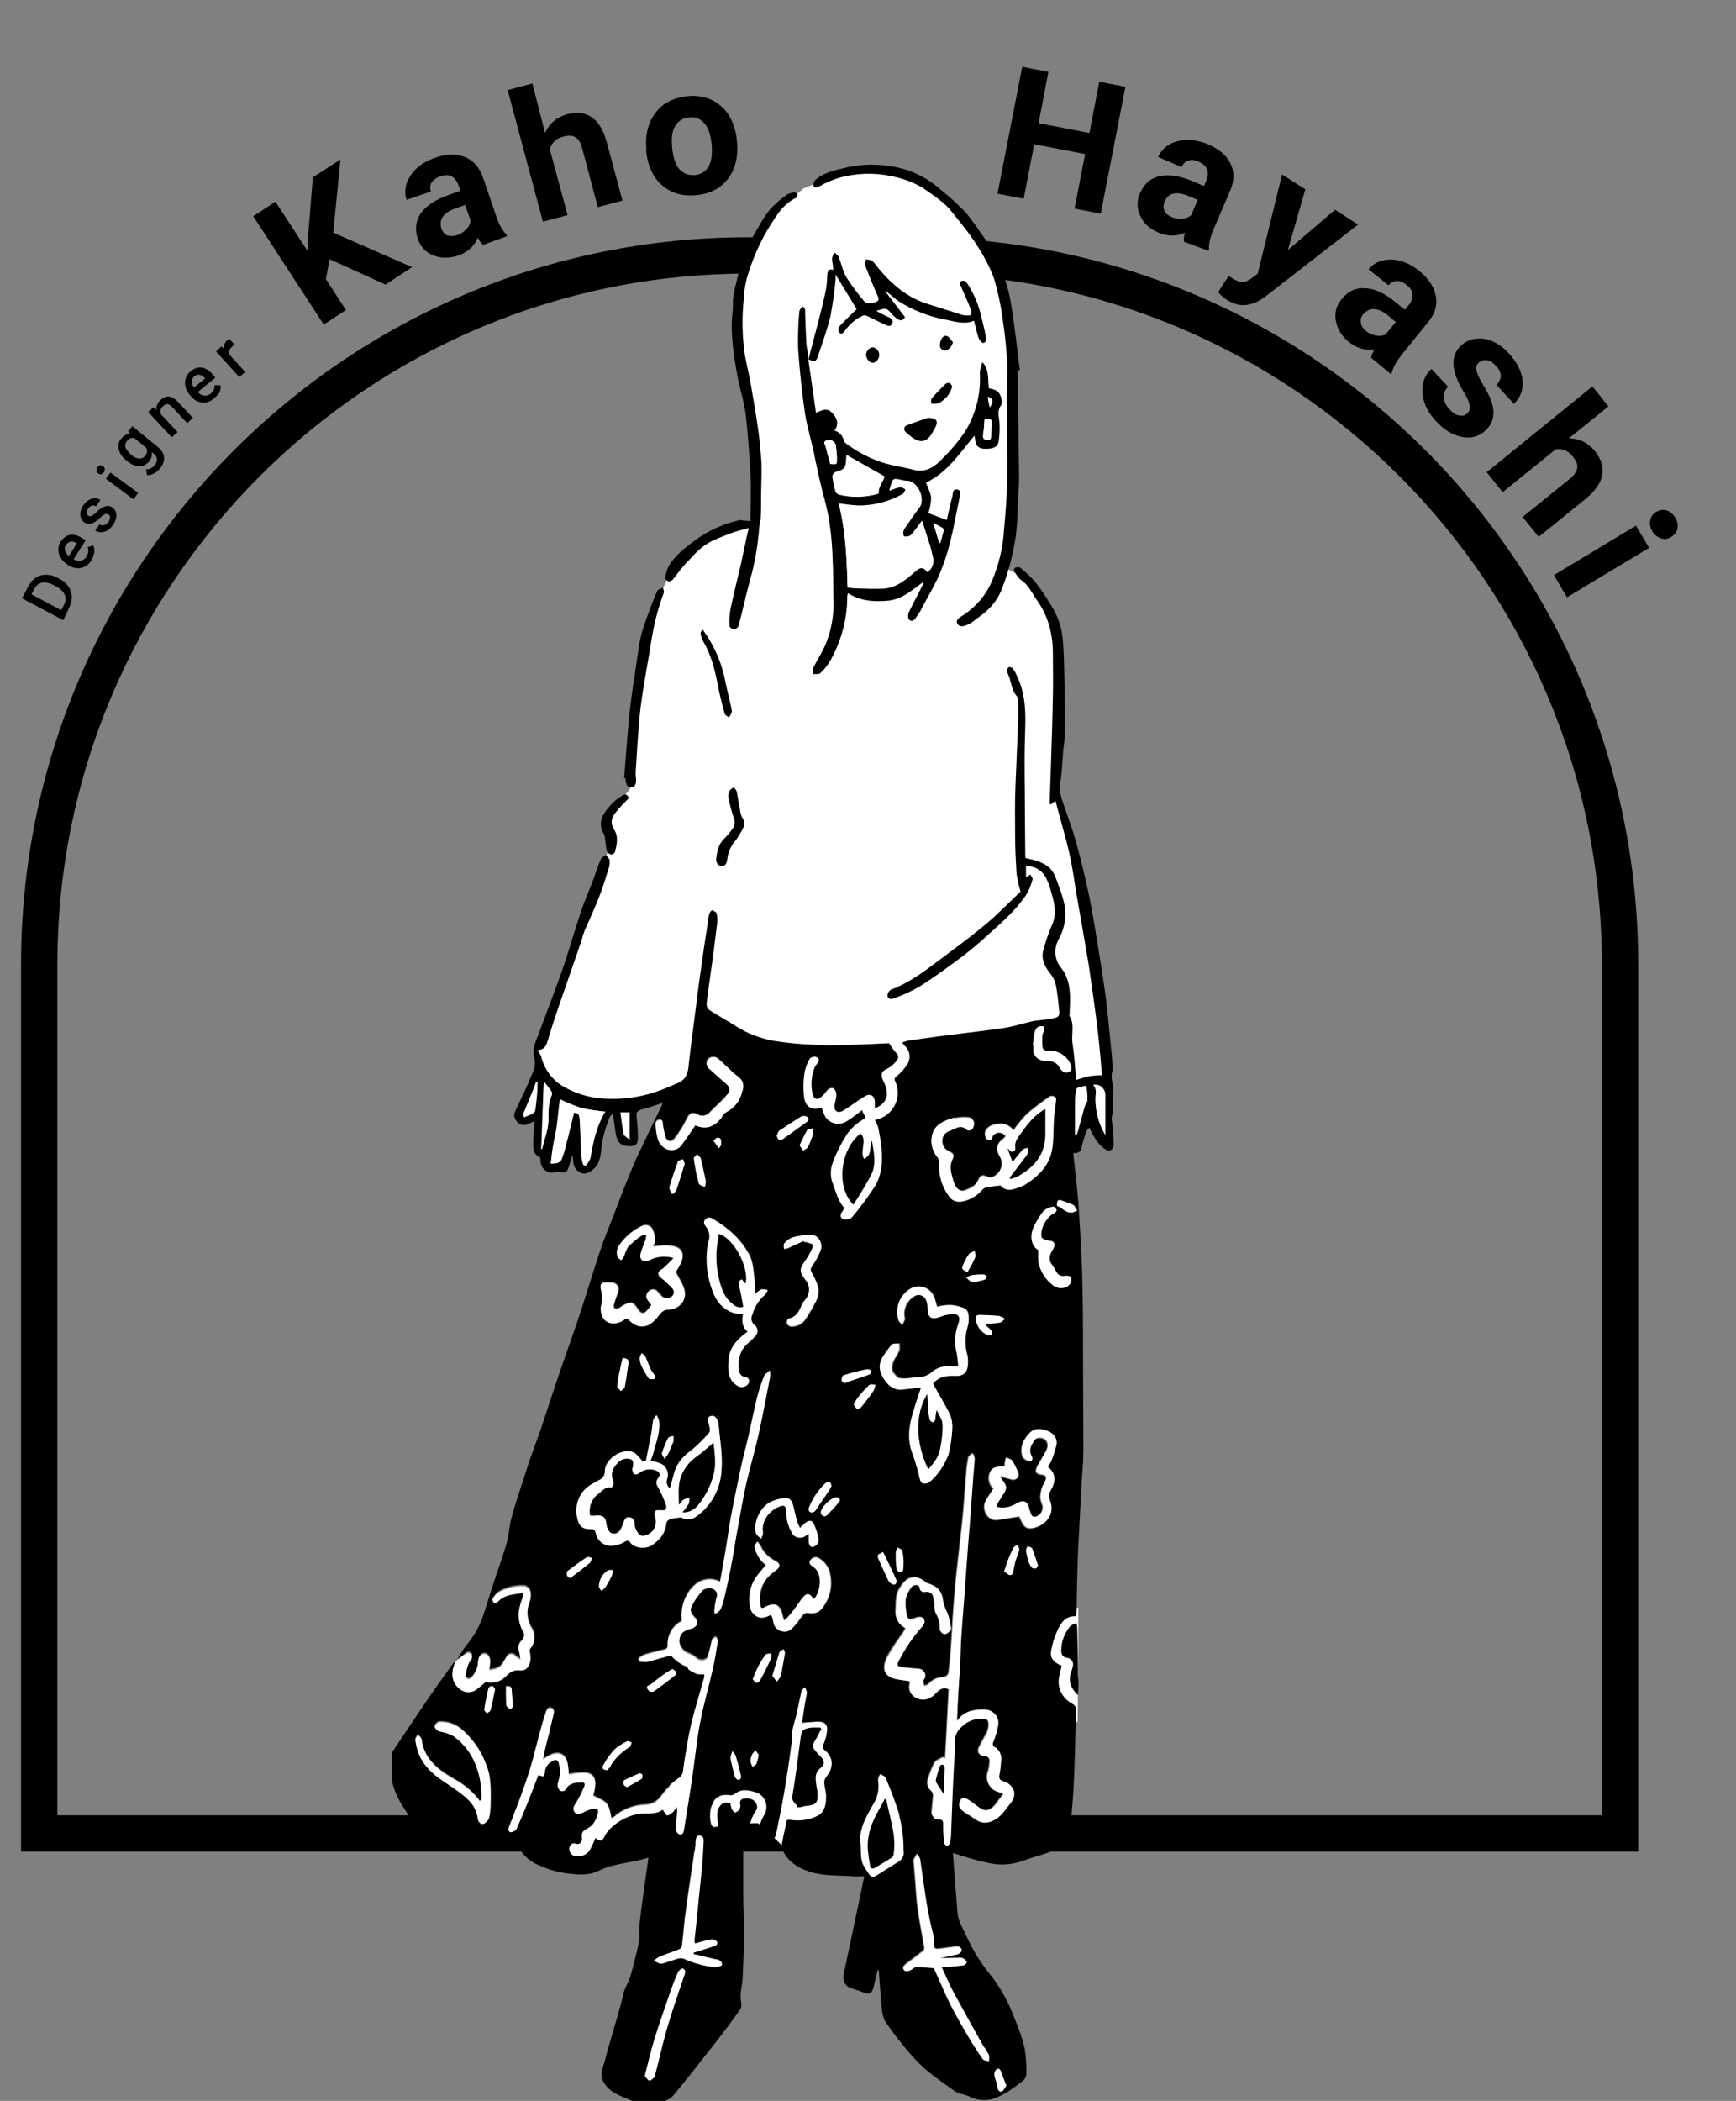 <svg version="1.1" id="レイヤー_1" xmlns="http://www.w3.org/2000/svg" x="0" y="0" viewBox="0 0 477.7 577.8" style="enable-background:new 0 0 477.7 577.8" xml:space="preserve"><rect x="0" y="0" width="477.7" height="577.8" fill="#808080" stroke="none"/><style>.st0{fill:#fff}.st1{enable-background:new}</style><g id="member_hayashi" transform="translate(-665.91 -387.742)"><path id="長方形_1505" d="M871.7 463c-104.8 0-190 85.2-190 190v234h425V653c0-104.8-85.2-190-190-190h-45m0-10h45c110.5 0 200 89.5 200 200v244h-445V653c0-110.5 89.6-200 200-200z"/><g id="林さん" transform="translate(773.741 433.057)"><path id="パス_977" class="st0" d="M83.9 457.7s16.2-2 17-1.5 8.8 8.3 8.8 8.3l19.6-21.8-11.2-38.2-43.9 37.8 9.7 15.4z"/><path id="パス_978" class="st0" d="M188.7 428.3c.1-3 .2-31.5.2-31.5l-11.1 3.6s-7.7 25.8-6.5 25.6 17.4 2.3 17.4 2.3z"/><path id="パス_979" class="st0" d="M93 224.1 90.8 284l44.7 23.4 32.3-74.8-65.8-17-9 8.5z"/><path id="パス_980" class="st0" d="m113.3 6.5 9.2-3.7 10.3-1.2L144.2 4l8.5 6.3 12.4 13.9 6 26.8v25l-1.5 29.9-1.6 4.5 6.8 3.7 8.1 10.5 1.3 24.3-1.1 24.2 6.9 23.6 4.9 34.2 2.5 22.4-14.4 1-98.1-18.8-1.6 17.9-21.8 6.5-17.3-6.9-4.9-7.3 6-13.9L59.7 188l-1-6.6 2.7-4.5 4.3-5.5 1.4-20.7 2.3-14.4 3.4-15.9 3.7-8L85 104l13.8-6 2-5.2-1.2-19.9-3.9-23.8V33.2l4.2-12.4c1-3 2.9-5.7 5.4-7.7l8-6.6z"/><path id="パス_981" d="M18 411.2c.7-1.4 1.5-2.7 2.4-3.9 2.3-2.7 4-5.8 5-9.1.9-2.7 1.7-5.5 2.6-8.2 1.2-3.6 2.5-7.2 3.6-10.9.6-2.2.7-4.6 1.3-6.9.8-3.2 1.9-6.3 2.9-9.4.7-2.2 1.4-4.3 2.1-6.5 1-2.8 2-5.5 3-8.3 1-3 2-6.1 3-9.1.9-2.7 1.8-5.4 2.7-8 1.5-4.4 3.1-8.8 4.6-13.2 2.1-6.3 4-12.7 6.1-19 1-3.1 2.3-6.1 3.5-9.2 1.5-3.9 3-7.9 4.6-11.8 1.1-2.7 2.3-5.4 3.6-8 1.7-3.7 3.5-7.3 5.3-11 .1-.2.1-.5.1-.7-1.8.7-3.7 1.3-5.6 1.8-1.6.4-1.6 1.2-1.4 2.5.2 1.8.3 3.6.3 5.4 0 1.6-.6 2.2-2.2 2.2-2.5 0-3.5-1-3.9-3.5-.2-1.7-.5-3.4-.8-5.5-.3.3-.5.6-.8.9-1.2 2.9-2.1 6-2.4 9.2-.2 2.1-.6 4.2-2.6 5.6-1 .7-1.9 1.1-2.9.7-1.3-.5-2.1-1.8-2.2-3.1 0-.6-.1-1.2-.3-1.8-.3 1.1-.6 2.3-1 3.4-.3.8-.6 1.5-1.7 1.3-.7-.1-1.4-.1-2.2 0-1.7.4-3.3-.7-3.7-2.4-.1-.3-.1-.7-.1-1 0-.3-.1-.7-.3-.8-2-1-1.7-2.9-1.7-4.6s.3-3.5.4-5.3c-.4.2-.8.3-1.1.5-2 1.1-3.5.7-4.4-1.4-.2-.5-.2-1.1.1-1.7 1.2-2.7 2.6-5.3 3.7-8 .8-2.1 2.3-4.3 1.6-6.7-.7-2.5.4-4.6 1.2-6.7 2.1-5.7 4.3-11.3 6.3-17s3.6-11.5 5.5-17.1c.9-2.6 2-5.1 3-7.7.8-2.1 1.4-4.2 2.3-6.2.2-.5.9-.8 1.4-1.2.3.5.9.9 1 1.4.1.8 0 1.5-.2 2.2-.9 2.8-1.7 5.6-2.8 8.3-1.2 3-2.5 5.9-3.8 8.8-.4.9-.6 1.9-.9 2.8-2.3 6.8-4.7 13.5-7 20.3-.7 2-1.3 4-1.9 5.9-.6 1.8-.7 3.9-3.2 4 .4.6.7 1.1 1 1.8.9 3.7 3.4 6.9 6.8 8.6 3.7 2 7.9 3 12.2 3 4.6.1 9.3-.7 13.6-2.3 1.7-.6 3.4-1.4 5.1-2.1 2.3-1 2.7-2.9 2.9-5.1.5-4.8 1.2-9.6 1.8-14.4.5-4 1-8.1 1.6-12.1.5-3.6 1-7.2 1.6-10.8.2-1.3.3-2.7.6-4 .1-.4.7-1.1.8-1.1.5.2 1.3.6 1.3 1 .2 1.2.2 2.3 0 3.5-.5 4.1-1 8.2-1.6 12.3-.4 3-.9 6-1.2 9 0 .7.3 1.3.8 1.7 2.5 1.6 5.1 3 7.6 4.6 3 1.9 6.3 3.1 9.8 3.8 3.8.6 7.6 1 11.4 1.1 2.5.2 5.1.2 7.7.1 4.4-.1 8.8-.3 12.9-.5.6.9 1.2 1.8 1.9 2.6.7.5.8 1.4.3 2.1l-.1.1c-.7.9-1.6 1.7-2.6 2.2-1.4.6-2 1.4-1.1 3.3.4.8.7 1.5.9 2.4.5 2.4-.6 4.2-3.2 5.2v-1.9c-.1-1.5-1.2-2.3-2.6-1.5-1.5.9-3 2-4.5 3-.6.4-1.2.8-1.9 1.2-1.3.6-2.3-.2-2.1-1.6.1-.9.5-1.8.5-2.7.1-.7-.2-1.4-.6-1.9-.8-.5-1.6 0-2.2.8-.4.6-.9 1.1-1.5 1.6-1 .8-1.9.4-2.2-.8-.6-2.5-.4-5.2.6-7.6.1-.2.3-.4.4-.6.3-.4.7-.9.7-1.3-.1-.5-.5-.8-1-.9-.6 0-1.4.2-1.6.7-.7 1.2-1.2 2.6-1.4 4-.3 2.1-.3 4.2-.1 6.3.4 2.6 1.7 3.8 4.6 3.1h.3c.3.9.6 1.7 1 2.5 1.3 1.9 3.9 2.4 5.8 1.2 1.5-.9 2.9-2 4.3-3.1.1.4.3.8.5 1.2.7.9.2 1.1-.6 1.6-1.6 1-2.9 2.2-4 3.7-1.6 2.5-3 5.2-4 8-.7 1.9-.7 4 .1 5.9.8 2.2 1.4 4.5 2.9 6.3.1.2 0 .8-.2 1-.7.8-1 1.8.1 2.3.8.2 1.7.1 2.4-.5 2.1-2.5 4.1-5.2 5.9-7.9 2.4-3.5 2.6-7.4 2.2-11.5-.2-1.8-.5-3.6-.9-5.4-.2-.7-.5-1.3-.9-2 4.1-.7 6.9-4.6 6.2-8.7-.1-.7-.3-1.3-.6-1.9-.3-.8-.1-1 .5-1.5 1.1-.9 2.1-2 2.9-3.3 1-1.7.6-3.9-.9-5.1-.2-.3-.4-.5-.5-.8.4-.2.9-.3 1.4-.5 5-.7 10-1.4 15-2 3.9-.5 7.7-.9 11.6-1.5 2.5-.4 5-1.2 7.6-1.8 1.2-.3 2.5-.3 3.7-.5 1.1-.1 2.1-.3 3.1-.6.5-.2.8-.7.8-1.2-.3-2.7-.5-5.5-1.1-8.2-.3-1.1-.9-2-1.6-2.9-1.4-1.8-2.3-3.7-1.8-5.9.6-2.4 1.4-4.8 2.4-7.1 1.5-3.2.7-6.2-.2-9.3-.3-1.2-.7-2.3-1.2-3.4-1-2.3-3.2-3.7-5.7-3.6v3.1l1.2-.8c.2.4.7 1 .6 1.3-.3 1.4-.9 2.7-1.5 3.9-2.7 4.2-6.4 7.5-10.1 10.8-2.4 2.2-4.8 4.3-7.4 6.3-4 3-8.1 6-12.4 8.7-2.2 1.2-4.5 2.3-6.9 3.1-.7.3-1.6.1-1.6-.8 0-.7.4-1.3.9-1.6 4.8-1.8 8.9-4.8 13-7.9 4.4-3.3 8.9-6.6 13.1-10.1 3.5-2.9 6.6-6.2 9.6-9-.5-1.6-.8-3.2-1.1-4.9-.2-3.5-.4-7.1-.4-10.6 0-4.5-.1-9.1.1-13.6.2-5.5.5-11.1.7-16.6.1-2.3.1-4.7 0-7 0-.4-.1-.7-.3-1-1.7-1.9-1.5-4.6-2.8-6.8-.1-.2.2-.9.5-1.2.2-.1.9 0 1.1.3.5.6.9 1.3 1.2 2.1 2.7 5.5 2.4 11.3 2.2 17.1-.2 6.9 0 13.7 0 20.6 0 4 .1 8 .1 11.9 0 .2.1.3.1.5 1 .2 1.9.4 2.9.7 2.4.8 4.3 1.9 5.3 4.5 1.1 3 2.3 5.8 2.7 9 .2 2.8-.4 5.6-1.8 8.1s-1.2 5.6.6 7.8c1.9 2.3 2.4 5 2.5 7.8.1 1.7-.1 3.4-.1 5.1 0 .1-.1.2-.1.3 1.6 2.4.5 5.1.9 7.7.5 3.2.7 6.5 1 10 1.2-.4 2.3-.7 3.5-1 1.2-.2 2.4-.3 3.6-.3-.3-3.6-.6-7.2-1-10.8s-.9-7.3-1.4-10.9c-.4-3-.9-6-1.3-9l-1.8-10.5c-.5-2.8-1-5.7-1.5-8.5-.6-3.7-1.1-7.4-1.9-11-1.1-4.9-2.6-9.8-3.9-14.8l-1.2 1-.4-.1c.1-3.9.3-7.8.4-11.7.2-6.1.4-12.1.5-18.2.1-3.6 0-7.1 0-10.7.1-5.7-1.1-10.9-4.5-15.6-.9-1.3-1.6-2.7-2.6-3.9-.6-.8-1.6-1.3-2.2-2-.6-.7-1.1-1.4-1.4-2.2-.1-.1.2-.7.4-.7.4-.1 1.1-.2 1.3 0 1.5 1.2 2.9 2.5 4.1 3.9 2.1 2.7 4 5.6 5.6 8.6 1.1 2.2 1.8 4.7 2 7.1.4 4.2.4 8.5.5 12.7s.2 8.4.1 12.6c0 2-.3 3.9-.5 5.9-.2 2.8-.3 5.6-.8 8.4-.4 2.3.4 4.3 1.1 6.4 1.1 3.2 2.3 6.4 3.2 9.6 1.4 5 2.6 10.1 3.7 15.2 1.1 5.4 1.9 10.8 2.8 16.2.6 3.7 1.2 7.5 1.7 11.2.6 4.7 1 9.5 1.5 14.2.2 1.7.3 3.3.4 5 .1.5.1 1 0 1.4-.7 2 .4 4 .2 5.9-.3 2.1.3 4.2-.3 6.3-.3 1.1.1 2.5.2 3.7.1 1.5.2 3.1.2 4.7-.1.5-.3.9-.8 1.2-.4.2-.9.1-1.3-.1-1.8-1.2-2.8-2.4-4.6-6.1-.4.4-.7.9-.9 1.4-.5 1.3-.9 2.6-1.2 4-.2 1.2-.8 1.7-2.3 1.6.3 2.8.6 5.5.9 8.2.2 2.3.5 4.6.6 6.8.3 4.7.6 9.5.8 14.2.2 3.7.2 7.4.3 11 .1 6.2.1 12.3.1 18.5 0 7.7.1 15.4.1 23 0 3-.3 6-.5 9-.3 6.4-.7 12.9-1 19.3-.2 5.5-.3 11-.4 16.4 0 .3 0 .6-.1 1-2.9-.2-4.2 1.8-5.2 4-.8 1.8-1.4 3.7-1.7 5.6-.3 1.9.7 3.1 2.9 4l-.6 2.7c-.8 3 .6 6.1 3.3 7.6.8.5 1.4.9 1.3 2.1-.3 6.9-.3 13.9-.7 20.8-.2 4.8-.8 9.6-1.2 14.4-.3 1.5-1.5 2.7-3 2.9-.3 0-.6.1-.8.2-1.3.4-2.5.9-3.8 1.3-2 .6-3.9 1.2-5.9 1.9-2.8.9-5.7 1-8.5.4-3.4-.7-6.7-1.7-10-2.8.1 1.2.2 2.6.3 4.1.3 3.9.6 7.9.9 11.8.1 1.2.3 2.3.8 3.4 1.4 3 2.8 6 4.5 8.9 1.4 2.2 2.9 4.3 4.5 6.2 2.5 3.4 4.5 7.1 5.9 11 1.2 2.7 2.1 5.4 2.8 8.2.4 2.4.6 4.9.5 7.4-.1.7-.5 1.3-1 1.7-2.6 2-5.2 4-8.4 5-1.9.5-3.9.3-5.6-.4-1-.5-2.1-.9-3.2-1.1-.9-.3-1.8-.8-2.5-1.4-2.5-1.8-5-3.5-7.3-5.5-2.2-2-4.2-4.2-6-6.5-1.7-2.1-3.3-4.2-4.8-6.4-.5-.9-.8-1.9-.9-2.9-.4-3.7-.6-7.3-.9-11 0-.1-.1-.3-.3-.4-.4 1.7-.8 3.3-1.2 5-.4 1.5-1.2 1.9-2.6 1.3-1.3-.5-2.7-.9-4-1.4-1.3-.6-1.9-2.1-1.6-3.5l3-14.2c.9-4.3 1.8-8.5 2.7-12.9-1.3 0-2.3.1-3.4 0-4-.3-8 0-11.8-1.3-3-1-5.6-2.6-7.1-5.5-.3-.8-.5-1.6-.3-2.4.3-1.9.8-3.7 1.1-5.5.1-.8.3-.9 1.2-.8 2.6.4 5.3 0 7.6-1.2 1.9-1.1 2.2-3.2 2.2-5.2 0-1.2-.4-2.4-.5-3.6-.1-.6.1-1.3.5-1.8 2.1-2.4 2.1-5.4-.3-7.3-.9-.7-.6-1.2-.3-2 .5-1.2.8-2.5.9-3.8 0-1.5-.9-2.1-2.4-2.1-1.4 0-2.8.2-4.5.3.2-1.7.5-3.3.7-4.9.2-1.2.5-2.3.6-3.4 0-.5-.3-1-.5-1.5-.4.4-.9.7-1 1.1-.5 2.2-.9 4.4-1.4 6.6-.4 1.6-.9 3.1-1.2 4.7-.2.9 0 2-.1 2.9-.6 4.7-1.3 9.3-2.1 14-.6 3.6-1.4 7.2-2.1 10.8-.1.4-.2.8-.5 1.5l-4.2-3.2c.3-1 .6-1.9 1.1-2.8 1.4-1.9 1.1-4.7-.9-6.1-.5-.4-1-.6-1.6-.7-1.9-.6-3.8-.8-5.5.7-.4.2-.8.3-1.3.2-3.4-.4-4.5 1.3-5.2 3.9-.2 1.3-.2 2.6.1 3.9.1.5.8 1.3 1.2 1.3.9 0 .7-.8.7-1.5-.1-1.5-.5-3 .5-4.5.5-.8 1.4-1.2 2.3-1 .9 0 .7.8.9 1.4.2.5.5.9.8 1.3 1-.1 1.8-.9 1.7-2 0-.1 0-.2-.1-.4-.1-1.1.6-1.5 1.6-1.5 1.9-.1 3.2 1 3.1 2.6-.1.3-.2.7-.4.9-.5.7-.8 1.4-1.1 2.1-.3 1.2-.7 2.1-2.3 1.8v19c0 3.6.2 7.2.2 10.9 0 4.2-.2 8.4-.4 12.5-.1 1.8-.7 3.6-.5 5.4.1 1 .4 2-.2 2.9-.8 1.2-1.7 2.3-2.5 3.5-2.5 3.3-5 6.6-7.6 9.8-2.6 3.4-5.3 6.7-8 10-1.4 1.8-3.5 2.2-5.6 2.3-2.2.1-4.5.2-6.4-.7-2.5-1.1-5.3-1.9-7-4.3-1-1.3-1.3-3-.7-4.6.7-2 1.1-4 1.7-6 1.2-4.1 2.4-8.1 3.5-12.2.3-1 .4-2.1.8-3.1.4-1.3 1.2-2.4 1.6-3.7.9-3.2 1.7-6.4 2.4-9.6.3-1.7 0-3.5.2-5.3.4-3.8 1-7.7 1.5-11.5.3-2 .6-4.1.9-6.4-4.7 1.5-9.5 1.5-13.7 3.6-2.6 1.3-5.3 1.1-8 .8-2.8-.3-5.6-1-8.1-2.2-3.4-1.2-5.9-4-6.9-7.5-.1-.2-.1-.4-.3-.8l-9.9 1.8c-1 .2-2 .6-3.1.9-3 .8-6.3.4-9-1.3-4.1-2.3-6.5-6-8.8-9.8-1.4-2.2-2.4-4.6-2.9-7.2.3-2.6.1-4.7.1-6.9 0-.5.5-1 .8-1.5 3.1-4.6 6.2-9.3 9.3-13.8 2.1-3.1 4.3-6.1 6.5-9.2.3-.4.6-.7.9-1-.6 1.6-1.1 3.2-.5 4.9 1.1 2.9 3.8 4.1 6.2 2.7.9-.7 1.8-1.4 2.7-2.2 2 .5 4.2-.1 5.6-1.6 1.2-1.1 2.1-1.8 3.9-1.6 2 .2 3.3-1.8 2.7-4.5-.1-.5-.2-1.1 0-1.4 1.5-1.6 1.6-4 .4-5.7-1.3-2.2-1.5-4.8-.5-7.2.3-.9.4-1.8.2-2.8-.2-.7-.8-1.2-1.5-1.5-2.5-.2-5 .4-7.2 1.6-.7.5-1.3 1.2-1.7 1.9-.1.2.1.8.4 1 .4.1.7.1 1-.2 1.8-2.2 4.4-2.1 7.1-2.5-.1.6-.2 1.2-.4 1.8-1.1 2.9-1.4 5.7.2 8.6.7.9.5 2.1-.3 2.8-.9.7-1.2 1.9-.7 3 .2.6.2 1.2.4 2.2-.7-.5-1.1-.8-1.4-1-.5-.6-1.5-.7-2.1-.2-.2.1-.3.3-.4.5-.4.6-.7 1.2-1 1.7-.8 1.3-2.1 1.7-3.7 1.8.1-.7.1-1.2.2-1.7.2-1.3-.5-2.6-1.4-2.7s-1.7.7-1.9 2.1c-.1 1.6-.7 3.2-1.8 4.4-.7.7-1.7.4-1.6-.5.1-1.1.3-2.2.8-3.3.2-.5.7-.9.9-1.5.1-.5 0-1-.3-1.3-.4-.2-.8-.3-1.2-.1-1 .9-1.9 1.5-2.6 2.2zm86-79.6c-.8.7-1.5 1.1-1.7 1.7-.7 1.8-1.3 3.6-1.8 5.5-.8 3.3-1.5 6.6-2.2 9.9-.8 3.4-1.7 6.7-2.4 10.1-.9 4.3-1.8 8.6-2.6 12.9-.5 2.9-.9 5.9-1.4 8.8s-1.1 6-1.6 9c-1.7-.9-3.8-.9-5.5-.1-3.5 1.8-5.6 6.5-5 10.9-2.5 1.2-4.1 3.9-3.9 6.7 0 .8-.4 1.1-1.1 1.2-1.7.4-3.4.8-5.1 1.3-.7.3-1.3.6-1.9 1.1.1.2.1.5.2.7.7.2 1.4.2 2.1.2 2-.4 3.9-1.1 5.9-1.6.3-.1.8-.2 1 0 1.1 1.3 2.6 2.3 4.2 2.9.2.1.3.6.5.8.7.5 1.5.9 2.3 1.2.6.1 1.3.2 2 .1 0 .4-.1.7-.1 1.1-1.2 4.3-2.5 8.6-3.6 13-.9 3.8-1.4 7.6-2 11.4-.2 1.4 0 2.5-1.7 3.5-1.8 1.3-3.4 2.9-4.7 4.8-1 1.3-2.5 2.1-4.2 2.1-2.8.1-5.5 1.1-7.8 2.7-.5.4-1.1.7-1.4.9-.5-1.4-.6-2.9-1.4-3.9s-2.3-1.4-3.7-2.2c0-.2.2-.6.3-1.1.9-3.8-.2-5.5-4-5.2-1 .1-1.9.2-3 .4-.1-1-.2-1.9-.3-2.8-.5-2.5-2-3.5-4.3-2.7-.9.4-1.7.9-2.5 1.4.2-.9.3-1.8.5-2.6.8-3.1 1.5-6.2 2.3-9.4.2-.8.5-1.8-.6-2.1-.9-.2-1.3.6-1.5 1.4-.6 1.8-1.1 3.6-1.6 5.4-.9 3.4-1.7 6.8-2.7 10.1-.9 2.9-1.9 5.8-3 8.7-.9 2.4-1.8 4.8-2.8 7.1-.3.8 0 1.4.7 1.4.6 0 1.1-.4 1.4-.9 1.3-2.8 2.4-5.7 3.6-8.6.8-2.1 1.6-4.2 2.4-6.2.6.1 1.1.4 1.4.3.2-.1.4-.7.4-1.1 0-1.3.8-2.5 2-3 1.1-.7 1.7-.4 1.9.8.4 1.7.3 3.5-.3 5.2-.2.7 0 1.4.4 1.9.5.4 1.3.3 1.7-.2.1-.1.1-.2.2-.3 1-1.6 2.6-1.6 4.1-1.7.7 0 1.2.3.9 1.1-.6 1.6-1.3 3.1-2.2 4.5-.5.9-1.1 1.6-.6 2.5.5.8 1.8.6 2.8 0 .8-.4 1.6-.7 2.5-.9 1-.2 1.5.5 1.2 1.4-.5 1.6-1.2 3.2-2.8 4-1.2.6-1.9 1.2-1.6 2.7.2 1-.7 1.9-1.5 1.6-.6-.4-1.4-.2-1.8.5-.1.2-.2.4-.2.6-.1 1.1.6 2.1 1.7 2.3 1.8.3 3.6-.6 4.3-2.3l1.2-2.7c1.2 1 1.8.9 2.3 0 .4-.9 1-1.7 1.7-2.5 2.1-2.1 4.7-3.6 7.6-4.1 2.4-.4 4.9.2 6.9-1.2.5.7 1 1.7 1.3 1.6.7-.2 1.3-.6 1.8-1.2.3-.4.5-.8.7-1.2.2.5.3 1 .2 1.6-.2 1.5-.3 2.9-.4 4.4.1.7.4 1.3 1 1.6.9.3 1.1-.6 1.3-1.3.2-1 .3-2 .5-3.1.6-3.6 1.2-7.3 1.7-10.9.8-5.1 1.3-10.3 2.2-15.3 1-5 2.4-9.8 3.5-14.8.6-2.6 1-5.2 1.4-7.8 0-.3-.3-.7-.5-1-.4.1-.7.3-1 .6-.2.2-.2.7-.3 1-.3 1.3-.6 2.6-1 3.9-.4 1.1-2.3 1.1-3.1.3-.6-.6-1.4-1-2.2-1.3-1.3-.5-2.3-1.7-2.5-3.1 0-2.2.9-3.1 3.4-3.8.7-.2 1.2-.6 1.5-1.2 0-.7-.2-1.3-.7-1.8-1-.9-1.4-2-.8-3.1.8-1.6 1.9-3.1 3.1-4.5.8-.5 1.9-.7 2.8-.3 1 .5 1.3 1.6.9 2.6-.3 1.3-.6 2.6-.6 4l.5.2c.4-.4 1-.6 1.2-1.1.4-.9.8-1.9 1-2.9.7-2.9 1.3-5.9 1.9-8.8.7-3.6 1.3-7.3 1.9-10.9s1.3-7.4 2.1-11.1c1.1-5 2.6-9.9 3.7-14.9 1.2-5.2 2.1-10.4 3.1-15.5 0-.2 0-.8-.1-1.3zm51.5 96.4c.2-5.3.5-10.3.7-15.3.1-2.1.1-4.2.2-6.3.2-3.7.5-7.4.8-11 .4-5.5.8-11 1.2-16.4.4-5.7.8-11.4 1.3-17.1.2-2.1.4-4.1.5-6.2-.1-.5-.3-1-.5-1.5-.4.4-1.1.7-1.2 1.2-.3 1.5-.5 3-.6 4.5-.4 4.5-.6 9-1.1 13.4s-1 8.9-1.5 13.4c-.3 3.3-.6 6.6-.9 10-.3 3.7-.4 7.5-.7 11.2-.1 2.1-.4 4.2-.6 6.3 0 .9-.7 1.6-1.6 1.6-1.5.1-3 .8-4 1.9-.3.3-.8.3-1.2.5-.1-.5-.1-1-.2-1.5 0-.2.2-.4.3-.6.5-.9.1-2-.8-2.4-.2-.1-.5-.2-.8-.2-1.4-.1-2.9-.2-4.3-.4-1.6-.2-1.9-.6-1.1-2 1.7-3.3 3.8-6.4 6.3-9.2.9-1 .9-2.2-.1-2.6-.6-.1-1.3 0-1.8.3-1 .4-2 .5-2.2-.7-.4-1.5-.5-3-.4-4.5.3-1.3.8-2.4 1.6-3.4.7-.9 2.2-.7 2.3.2.1 1.1.8 1.2 1.6 1.1.9-.2 1.9.4 2.1 1.3.2.8.3 1.7.4 2.5 0 .8.1 1.6.4 2.3.7 1.1 1.1 2.5 1 3.8 0 .9.6 1.8 1.5 1.7.6-.1 1.7-1 1.6-1.5-.2-1.4-.5-2.9-1-4.3-.4-.9-.8-1.8-1.1-2.7-.3-3.3-1.4-4.6-4.6-5.5-.3-.1-.4-.4-.7-.6-.7-.5-1.5-.8-2.3-1-2.3-.1-3.4 1.5-4.5 3.2-1.1 1.8-.9 3.9-1 5.9-.2 2 .9 4 2.7 4.9-.1.3-.3.7-.5 1-1.5 2.3-3.4 4.5-4.6 7.1-1.4 3-1 5.5 3 6 1.1.1 2.2.3 3.3.5 0 .4 0 .7-.1 1-.4 1.4.4 2.9 1.7 3.5 1.8 1 3.8.6 5.5-1.2 1-1.1 2-1.8 3.6-1.1-.3 6.3-.6 12.6-1 19l-.6-.3c-.8.5-1.9.8-2.3 1.5-.8 1.5-1.4 3.1-1.9 4.8-.3 1.1.1 2.3 1 3 .3.3.5.8.5 1.3-.1 1.5-.3 2.9-.4 4.4-.1 1.1.5 2.1 1.7 2.1 1.6 0 1.4.9 1.4 1.9 0 1.5.1 3 .3 4.6 0 .3.6.6.8.9.3-.3.7-.7.8-1 .2-.9.3-1.9.3-2.8.3-7.3.4-14.5 1-21.8.2-2.3-.6-4.8 1.7-7.1 1.4-1.5 3.3-2.3 5.4-2.4 2.1 0 2.5.5 2.2 2.5-.1.4-.2.9-.4 1.3l-2.1 3.9c-.7 1.3-.3 2.5 1.1 2.5 1.5.1 1.9.8 1.7 2.1-.1.8-.2 1.6-.4 2.3-.8 2.2.3 4.7 2.5 5.5.2.1.4.1.5.2.4.1.8.3 1.2.5-.8 1.1-1.5 2-2.1 2.8-.2.2-.3.4-.5.6-1.3 1.2-2.4 1.4-3.6.6-1.2-.8-2.2-1.7-3.4-2.4-.5-.3-1.5-.6-1.8-.4-.5.6-.7 1.3-.7 2 .1.6.5 1.1 1 1.5 1.1.9 2.4 1.7 3.6 2.4 1.8 1.2 3.6.9 5.4-.2s2.7-2.8 4-4.3c2.2-2.6.6-5.4-1.9-6.1-1-.3-1.3-.8-1.1-1.8.3-1.5.4-2.9.5-4.4.1-1.3-.6-2.5-1.7-3.2-.5-.2-.7-.9-.5-1.4v-.1c.6-1.4 1-2.9 1.3-4.4.4-2-.9-4-3-4.4-.2 0-.5-.1-.7-.1-2.6.1-5.4.4-7.4 3.3zm-86.8-71.3.2-.3c-.9-.8-1.6-2.1-2.7-2.4-3.1-1-7.4 2-7.6 5.2.1 1.2-.6 2.2-1.7 2.6-.5.2-1 .5-1.4.8-3.6 1.7-5.4 5.7-4.5 9.5.4 2.3 1.4 3.2 3.8 3.1.9 0 1.1.3 1.3 1.1.4 2.2 2.4 3.8 4.6 3.5 1.2-.2 2.3-.5 3.4-1.1.7-.3 1-.5 1.5.2 1.2 1.7 4.4 1.8 5.9.8 2.2-1.4 3.7-3.2 4-5.9.1-1.2 1-1.3 1.8-1.5.8-.2 1.5-.3 2.3-.3 1.3.8 2.9.7 4.1-.2 4.2-3 6.7-7.7 7-12.8.3-4.2-.5-8.5-.8-12.8 0-.2 0-.4-.1-.5-.4-.9-.9-1.8-2-1.6-1.2.3-.7 1.4-.6 2.2.2 1 .7 1.9-.2 2.8-1.4 1.5-2.8 3-4.4 4.3-2.2 1.7-4.1 3.6-4.9 6.3-.4 1.4-.8 2.8-1.2 4.4-.7-.9-1.2-1.6-.7-2.8.6-1.7-.3-3.6-2.1-4.2-.8-.3-1.6-.5-2.5-.7.3-.7.6-1.5.8-2.3.7-2.9 1.9-5.8 1.5-8.8-.2-.5-.4-1-.7-1.4-.3.5-.8.9-.9 1.4-.3 1.2-.3 2.4-.5 3.6-.4 2.5-.9 4.9-1.5 7.6l-1.2.2zm77-20.4c-.8 2.4-1.6 4.5-2.3 6.7-1.2 3.8-1.7 7.6-.2 11.5.8 2 1.4 4 1.9 6.1.2.9.3 1.8 1.1 2 .8.1 1.5-.1 2.1-.7 2.2-2 3.9-4.6 4.9-7.4.6-2.2.9-4.5 1-6.8.1-1.3-.1-2.7-.6-4-1.4-2.9-3.1-5.6-4.7-8.5.1-.1.1-.2.2-.3 1.6-1.9 3.8-2 5.9-1.9 2.7.1 3.6-1.3 3.6-3.9 0-.6-.1-1.3-.2-1.9-.7-2.5-.7-5.2.1-7.7.2-.7.3-1.4.3-2.1 0-1.3-.1-2.6-1.5-3.1-1.2-.4-2.4-.7-3.7-.8-1.2.1-2.4.2-3.5.5-.2-.9-.4-1.6-.7-2.4-.8-2.4-3.3-3.7-5.7-2.9-.5.2-.9.4-1.3.7-2.7 1.9-3.8 5.3-2.8 8.4.1.5.6.9 1 1.3.2-.5.5-1 .7-1.6.1-.2-.1-.4-.1-.6-.4-2.3.8-4.7 2.9-5.8 1-.6 2.4-.3 3 .7.1.1.1.3.2.4.2.7.4 1.5.4 2.2.1 2.6 1.1 3.3 3.6 2.3 1-.4 2.1-.6 3.1-.7 1.9-.1 2.4.8 1.8 2.6-1.1 2.5-1.3 5.4-.5 8 .3 1.2.4 2.5.4 3.8h-2c-1.9-.2-3.8.3-5.3 1.6-1.2 1-2.8 1.5-4.3 1.4-.8 0-1.7.3-2.5.3s-2 .1-2.6-.3c-1.8-1.5-2.1-2.6-.9-5 .5-.7.9-1.5 1.3-2.3.1-.7.1-1.3 0-2-.7.1-1.6-.1-2 .3-.7.8-1.4 1.7-2 2.7-2 2.6-1.4 5.1.6 7.7 1.1 1.5 3 2.3 4.8 1.9 1.3-.1 2.8-.2 4.5-.4zm21.8-55.6c.6.9 1.8 1.3 2.8 1 1.3-.3 2.6-.7 3.7-1.3 3.6-2.1 6.6-5.1 7.5-9.3.6-3 .4-6.1.6-9.2.1-1.4.4-2.8.5-4.2 0-.5.1-1.2-.1-1.4-.4-.3-1-.4-1.5-.2-2.2 1.5-4.3 3.1-6.3 4.8-1.3 1.4-2.6 2.9-3.7 4.5-.9-1.2-2.3-1.9-3.8-1.8-1.4.1-2.8.4-3.7 1.6-.6.8-.5 2.3.3 2.7 1 .5 1.1-.5 1.5-1 .7-1 2.1-1.1 3.1-.4.2.1.4.3.5.5-.3.4-.7.8-1.1 1.1-1 .7-1.5 2-1.1 3.2.2.6.5 1.1.8 1.7.9 2-.1 4.3-2.1 5.2-.2.1-.4.2-.6.2-.2 0-.4 0-.6-.1-1.7-.7-2.1-.7-2.9.9s-2.1 2.1-3.6 2.7c-1 .4-2.2-.1-2.6-1.1-.3-.5-.6-1-.7-1.6-.5-1.8-1.1-3.5-.4-5.4.7-1.7.7-1.9-.9-2.7-1-.5-1.6-1.4-1.7-2.5-.2-1.4.7-2.7 2.1-3.1 1.5-.6 3-2 4.7-.2.5.2 1 .1 1.4-.2.4-.6.6-1.3.5-2-.2-.6-.7-1-1.2-1.2-2.8-.4-5.7.3-8.1 1.8-3 2-2.9 6.5-.9 8.8.4.5.7 1.1.7 1.7-.3 3.3.6 6.6 2.6 9.2.7 1.1 2 1.6 3.2 1.5 2.3-.2 4.4-1.3 5.8-3.1.4-.4.8-.8 1.4-.9 1.2 0 2.4 0 3.9-.2zm-97.7 13.5.3.3c-.1.5-.2 1.1-.4 1.6-.5 1.1-.9 2.2-1.2 3.4-.3 1.5.6 2.3 2.2 1.8.4-.1.7-.4 1.1-.5 1.8-.8 3.9-.8 5.8-.2l-2.7 2.7c-.7.5-1.7.8-1.4 1.9.2.6 1.1 1.1 1.6 1.6.8.7 1.6 1.5 2.3 2.3.5.6.4 1.6-.2 2.1-.1.1-.1.1-.2.1-.9.6-2 .5-2.7-.3-.4-.4-.7-.8-1.1-1.2-.5-.7-1.5-.8-2.2-.3-.1.1-.2.1-.2.2-.7.6-.8 1.7-.2 2.4.3.5.7.9 1 1.3-.5.6-.8 1-1.2 1.5-1 1.1-1.7 1-2.5-.2-1.4-2.2-2-2.3-4.2-1.1-.4.3-.8.5-1.1.7-.3.1-.8.3-1.1.2-.3-.3-.4-.7-.3-1 .3-1.2.7-2.3 1.1-3.4.5-1 .1-2.1-.9-2.6-.2-.1-.4-.2-.7-.2-.4-.1-.8 0-1.2 0-1.9-.2-2.3.4-1.8 2.2.2.9.3 1.8.2 2.7 0 .6-.2 1.1-.3 1.7-.3 3.4 1.9 5.3 5.1 4.3.5-.1.9-.4 1.3-.7.7-.6 1.1-.3 1.6.3s1.2 1 2 1.3c2.3.8 3.9-.4 5.4-2.1.9-1 1.5-2.2 3.1-2.3 3-.1 5.1-2.4 4.5-5.3-.4-1.7-1.5-3.2-2.3-4.8-.1-.2.1-.5.3-.9.6-.9 1.1-1.8 1.4-2.9.5-2.6-1.2-3.6-4-3.7-1.3 0-2.6.1-4 .2.2-.6.6-1.1.5-1.6 0-1.1-.3-2.3-.8-3.3-.7-1-2-1.2-3-.6-2.3 1.1-4.4 2.8-5.9 5-.8.9-1 2.2-.6 3.4.1.4.6.6 1 .9.3-.3.6-.7.8-1.1.3-.9.6-1.8 1.1-2.6 1.1-1.1 2.3-2.1 3.6-3 .3 0 .7-.2 1.1-.2zm30 16.5c.1-1.5.1-3.1 0-4.6-.2-2-.3-4.1-1.2-5.9-2.2-4.4-5.8-7.6-10-10.1-.8-.5-1.5-.7-2.2 0s-.4 1.4.1 2c1 1.2 1.2 2.8.7 4.2l-.3 1.5c-.5 4 0 8 1.3 11.7 1 3 2.9 5.5 6.1 6.4.8.1 1.6.2 2.4.2-.3 1.8-.5 3.5 1.3 4.9-.5.4-.9.7-1.3 1-2.3 1.9-3.9 4.1-4 7.2-.1 2.5-.1 4.9 2.2 6.5.9.7 2.2.7 3-.1.8-.8.5-1.9-.5-2.1-1.5-.2-1.8-1.2-1.9-2.4-.2-2.9.4-5.4 2.9-7.3.6-.5 1.1-1 1.6-1.6.8-.7.9-2 .2-2.8l-.2-.2c-.9-.6-1.3-1.8-.8-2.8.6-2.2 1.8-4.2 3.5-5.6.3-.4.6-.8.8-1.3-.6-.2-1.2-.2-1.8-.2-.7.4-1.3.9-1.9 1.4zm80.7 47.4c.2-.3.4-.7.6-1 .7-1.6 1.2-3.2 1.6-4.9.3-1.9-1-3.3-2.8-3.9-1.7-.5-3.4-.6-4.7.8-1.6 1.8-2.6 3.8-1.8 6.3.4.6.9 1 1.6 1.2 1 .3 1.3-.4.9-1.2-1-1.8 0-3.2.9-4.6.3-.3.6-.5 1-.5 2-.2 3.1 1.4 2.2 3.3-.7 1.4-1.6 2.8-2.4 4.2-.9 1.6-.6 2.4 1.1 2.6 1.2.1 1.4.7 1 1.6l-.9 1.8c-.3 1-.5 1.9-.5 2.9.1.7.3 1.4.6 2.1.3 1.4-.6 2.8-2 3.2-1.3.2-1.2-1.1-1.6-1.8-.1-.2-.1-.4-.1-.5-.5-2-1.6-2.4-3.4-1.4-1.6 1.1-3.7 1.4-5.6 1 0-.3.1-.5.2-.8l1.5-2.4c1.3-1.8 1.2-2.6-.2-4.3-.2-.3-.3-.7-.5-1 1.3.4 2.3.6 3.2.9.8.3 1.6-.1 1.8-.9.1-.3.1-.6 0-.9-.4-1.2-1-2.3-1.7-3.3-.3-.5-1.1-.6-1.7-.9-.1.6-.2 1.1-.3 1.7 0 .2 0 .4.1.6-1.5.4-3.4-.1-4.2 1.8-.6 1.5-.3 3.3 1 4.4-.7 1.1-1.4 2.1-2 3.1-.7 1.1-.7 2.6-.1 3.7.6 1.3 2.1 2.1 3.5 1.8l5.7-.9c.2.4.4.8.6 1.3.8 1.6 1.5 2.1 3 1.9 3.3-.5 6.4-3.6 4.8-7.6-.4-.9-.4-1.9.2-2.7 1.8-3 1.5-5.1-.6-6.7zm-29.9 135.1v-.2c1.6-.3 3.3-.6 4.8-1 .5-.1 1.2-.8 1.2-1.1 0-.9-.7-1.1-1.6-1-1.5.2-3 .4-4.6.6-1 .1-1.4 0-1.4-1.2s-.1-2.3-.4-3.5c-1.7-6.5-2.4-13.2-3.4-19.9-.2-.5-.5-1-.8-1.5-.3.5-.6.9-.9 1.5-.1.3-.1.6 0 .9.1 1.7.2 3.3.4 5 .2 2.6.3 5.3.7 7.9.5 3.6 1.2 7.1 1.8 10.6 0 .4-.2.7-.5.9-1.5 1.2-3.1 2.4-4.7 3.6-.6.5-.9 1.1-.3 1.7.3.2 1 .1 1.5-.1.6-.2 1.1-.9 1.6-.9 1.6 0 3.2.2 5 .3.2.5.5 1.1.8 1.8 1.3 2.8 2.4 5.6 3.8 8.3 1.5 3 3.2 5.9 4.9 8.8 1.3 2.1 2.6 4.2 4 6.2.3.4 1.1.3 1.6.5 0-.6.3-1.3 0-1.8-.4-.9-1.1-1.6-1.6-2.5-2.8-5-5.6-10-8.3-15-1.1-2.1-2-4.3-3.1-6.6.8 0 1.4-.1 2-.1 1.4-.1 2.8-.2 4.1-.4.3 0 .9-.7.8-.9-.2-.4-.6-.8-1-1-.4-.1-.8-.1-1.2-.1l-5.2.2zm-34.5-98.7c-1.3-1.8-2.1-1.8-3.3 0-.9 1.2-1.8 2.5-2.7 3.7-.6.7-1.2 1.3-2 2.1-.2-.4-.3-.8-.4-1.2-.7-3.3-2.1-4-5.1-2.4-.6.3-1 .3-1.1-.6-.5-3.8.6-6.9 3.8-9.2 2-1.4 1.9-2.2-.2-3.3-1.6-.8-2.8-2.2-3.5-3.8l-.9-1.2c-.2.5-.7 1-.7 1.5.4 2 1.5 3.7 3.1 4.9-.7.8-1.3 1.6-2 2.4-2.2 2.7-3.1 6.4-2.2 9.8.3.8.9 1.4 1.6 1.9 1.3.9 2.6.3 4-.4.3.5.5 1.1.6 1.7.1 1.5 1.2 2.7 2.7 2.9 1.4.3 2.3-.7 3.2-1.6s1.5-2.1 2.4-3.1c.4-.3.8-.5 1.3-.4 2.2.3 3.3-.2 4.5-2.2 1.6-2.4 2.1-5.3 1.6-8-.2-2-1.4-3.8-3.1-4.8-.7-.5-1.7-.4-2.2.3-.9 1-.1 1.7.6 2 2.6 1.7 1.9 7.1 0 9zm-91.4 55.1-.6.2c-.1-.2-.2-.4-.4-.6-1.9-2.3-4.3-4.2-6.9-5.6-4.3-2.5-8-5.4-8.7-10.8-.1-.5-.6-.8-1-1.3-.2.5-.7 1.1-.7 1.5.3 2.8 1.4 5.5 3.3 7.6 2.4 2.8 5.8 4.4 8.6 6.6 2.4 1.9 4.8 3.8 5.2 7.2.1.9.7 1.9 1.7 1.6.7-.3 1.3-1 1.5-1.8.3-1.3.4-2.7.4-4 .1-3.6.2-7.1-1.3-10.6-1.4-3.6-3.6-6.7-6.4-9.3-1.8-1.6-4.1-2.4-6.4-2.3-.5 0-1.1.7-1.3 1.2-.1.3.4 1 .8 1.2.5.2 1 .3 1.5.4 1 .2 1.9.5 2.7 1 4.3 3 6.5 7.3 7.5 12.2.4 2 .3 3.8.5 5.6zM83 492.1v-.4c1.8-.6 3.6-1.1 5.4-1.7.7-.2 1.4-.7.9-1.4-.4-.4-.9-.6-1.5-.5-1.5.3-2.9.7-4.5 1.1 0-.4-.1-.7-.1-1.1.2-2.2.5-4.4.7-6.5.5-4.7 1-9.4 1.4-14.2.2-2.1.3-4.3.4-6.5 0-.7-.1-1.4-1.1-1.4-1-.1-1 .8-1.1 1.4-.1.5 0 1.1-.1 1.6-.8 5.7-1.8 11.5-2.5 17.2-.5 3.3-.7 6.6-1.1 9.9 0 .4-.2.8-.6 1.1-1.9.8-3.9 1.4-5.8 2.2-.5.3-.9.6-1.3 1 .5.3 1 .6 1.5.8.4.1.7 0 1.1-.1 1.4-.4 2.7-.9 4.1-1.3.5-.1 1-.1 1.5.1 2.7 1.2 5.6 2 8.5 2.3.6 0 1.8-.3 1.9-.6.2-1-.7-1.4-1.6-1.6H89l-6-1.4zm.5-227.9c2.9 1.2 5.2.5 7.1-2.3.4-.6.8-1.2 1.4-1.6 1.9-.9 3.4-2.6 4-4.6.7-2 1.3-3.6-1.2-5.3-.7-.5-1.3-1.1-1.9-1.7-1.1-1-2.1-2.1-3.2-3-.9-.7-2.1-.6-2.8.2-.6.8-.4 2 .4 2.6 1.5 1.4 3 2.7 4.5 4 1.3 1.1 1.5 2.2.3 3.4-1.6 1.6-3.2 3.1-4.8 4.7-.8.9-2.2 1.1-3.3.4-1.5-.7-2.3-.2-3 1.4-.9 1.9-2 3.6-3.3 5.3-.8 1.1-2 .8-2.5-.5-.3-1.1-.5-2.2-.7-3.3-.1-.6.1-1.4-.9-1.4s-1.1.8-1.1 1.6c.1 1.1.2 2.2.5 3.3.3 1.5 1.4 2.8 2.9 3.3s3.1-.2 3.9-1.5c1.4-1.6 2.5-3.3 3.7-5zm-30.8 10.9.7.2c.5-.6 1-1.4 1.3-2.1.7-4.4 1.6-8.8 4.1-12.8-2.2-.2-4.4-.5-6.6-1-2-.7-4-1.5-5.9-2.4-.2 2.2-.4 4.7-.8 7.1-.3 1.8-.7 3.6-1 5.4-.3 1.7-.5 3.4-.7 5.2 1.4 0 2.5-.1 3-1.2.5-1.3.9-2.6 1.2-4 .8-2.9 1.4-5.9 2.2-8.8 1.3.1 1.6.5 1.6 2.3.1 3.2.2 6.4.4 9.5 0 .9.2 1.7.5 2.6zM129 461.9c.1 5 .1 5 2.3 8.1.7 1 1.2 1 2.1.5 2.1-1.3 4.1-2.6 6.2-3.9.9-.6 1.4-1.6 1.3-2.6.1-4.6-.6-9.2-2.3-13.5-.8-2.3-1.7-4.6-2.7-6.9-.2-.5-1-.6-1.5-1-.2.6-.6 1.2-.5 1.8.4 2 0 4.1-1 5.9-2.1 3.8-4.6 7.5-3.9 11.6zM113.3 296l.2.4h.5c.6.2 1.5.2 1.8.6s-.1 1.3-.4 1.8c-.5.9-1 1.8-1.6 2.7-1.7 2.4-1.8 3 0 5.3 1.4 1.7 1.4 4.1-.2 5.7-.3.4-.6.8-.8 1.2-.7 1.7-1.5 3.3-3.6 3.8-.2 0-.5.8-.5 1.2s.6.9 1 .9c1.6.2 3.2-.6 4.1-1.9 1.1-1.6 2.1-3.3 2.9-5 .6-1.1.8-2.2.7-3.4-.3-1.4-.9-2.8-1.7-4.1-.4-.7-.8-1.2-.1-2.1.9-1.3 1.7-2.7 2.3-4.2.8-2.1-.4-4.3-2.4-4.4-1.8 0-3.6.2-5.3.7-.9.3-1.6.9-2.2 1.6-.3.3-.1 1-.1 1.5.4-.1.8-.2 1.3-.3 1.4-.8 2.7-1.4 4.1-2zm64.6 2.5c-.1 1.1-.1 2.2 0 3.2.5 2.4 1.9 4.6 3.8 6.2 1.5 1.4 4 1.2 4.9-.2.3-.5.4-1.2.3-1.8-.2-.3-1.2-.5-1.7-.4-.9.3-1.8-.1-2.3-1-.4-.7-.8-1.3-1.2-2-1.2-1.4-.7-2.8.1-4.1.5-.8.8-1.6.2-2.2-.4-.4-1.3-.3-1.9-.5-.5-.2-1.2-.4-1.3-.8-.7-2 1.4-5.8 3.4-6.6.3-.1.8-.7.7-.9-.1-.4-.7-1-.9-.9-1 .1-1.8.5-2.6 1.1-1.1 1.3-2 2.8-2.7 4.3-.9 2-1.2 5.2 1.2 6.6zM69.6 525.6c.4.4.7 1.1 1.2 1.2.4.1 1-.5 1.4-.9.2-.2.2-.6.3-.9 1.1-4.2 2-8.4 3.2-12.5 1.5-4.9 3.2-9.8 4.8-14.7.3-.8.3-1.5-.5-1.8-.3-.1-1.1.6-1.3 1.1-.8 1.7-1.4 3.4-2 5.1-1.5 4.4-3.1 8.7-4.4 13.1-1 3.4-1.7 6.7-2.7 10.3zm42.7-150.7c-.3-.6-.6-1.2-.8-1.9-.4-1.5-.7-3-1.1-4.4-.4-1.6-1.2-2.2-2.8-1.9-1.2.2-2.3.5-3.4 1-2.8 1.4-4.8 5.7-4 8.6.2.6.9 1 1.4 1.5.2-.6.6-1.2.5-1.7-.4-3.1 1.4-6 4.4-7.1 1.5-.6 1.9-.3 2 1.3 0 2 .6 3.9 1.5 5.7.6 1.3 2.2 1.9 3.5 1.3.1 0 .2-.1.3-.2.3-.1.5-.3 1-.7v2.4c0 .5.2.9.6 1.2.5.1.9 0 1.3-.3.4-.4.9-1.1.8-1.6-.2-1.5-.7-2.9-1.3-4.3-.6-1.1-1.5-1.1-2.4-.3-.5.4-.9.8-1.5 1.4zm64.1-133h.1v1.8c.2 1.6 1.7 2.8 3.3 2.7 1.7 0 3.2.3 4 2 .2.3.4.6.7.8.6.6 1.6.6 2.2 0l.1-.1c.3-.3.1-1.3-.1-1.8-1.2-2.4-3.7-3.8-6.4-3.6-.9.1-1.3-.4-1.3-1.3 0-1.4-.4-2.9.5-4.2.2-.2 0-1.1-.2-1.1-.5-.2-1-.2-1.5.1-.4.4-.8.9-.9 1.5-.3 1-.3 2.1-.5 3.2zm11.6 25 .3.1c.2-.4.3-.9.5-1.3l1.8-6.6c.2-.7.8-1.3.8-1.9 0-1.3-.1-2.6-.3-3.9-.8.1-1.5.3-2.2.5-.3.1-.6.4-.7.8-.1 1.1-.2 2.2-.2 3.3v9zm8.3-.1v-11.2c0-1.5-1.3-2.7-2.8-2.6-.2 0-.3 0-.5.1 1.1 1.1.6 2.5.6 3.8 0 3.5.9 6.9 2.7 9.9zm-155.2 3.9h.2c.3-1.1.7-2.2.9-3.3.5-1.5.8-3 .9-4.6-.1-2.4-.1-4.8.9-7 .1-.3.1-.6 0-.9-.7-1-1.5-2-2.2-2.9-.2 6.3-.4 12.5-.7 18.7zm122.3 48.5.2-.4c1.2 0 2.5-.2 3.7-.3.5-.1.9-.7 1.4-1-.5-.3-1-.6-1.6-.8-1.7-.2-3.5-.1-5.2-.3-1-.1-1.3.3-1.2 1.4.3 1.8 1.5 3.4 3.2 4.1.3.2.8 0 1.2 0 0-.5.1-1-.2-1.3-.5-.6-1-1-1.5-1.4zM59.3 441.5c.2-.2.5-.5.6-.7 1.3-2.4 3.2-4.4 5.6-5.7.3-.1.3-.8.5-1.2-.4-.1-1-.5-1.3-.3-1.3.6-2.6 1.4-3.6 2.4-1.1 1.3-2.1 2.7-2.9 4.1-.4.5-.5 1.4 1.1 1.4zm46.6-174.4c.2.4.3.9.6.9.4.1.8 0 1.2-.3 2-1.4 4-2.8 6-4.3.5-.4 1.4-.7.7-1.5-.5-.3-1.1-.4-1.7-.2-2.1 1.3-4.1 2.6-6.2 4-.2.4-.3.9-.6 1.4zm15.1 96.2c-.1-.3-.3-.8-.4-.9-.5-.1-.9 0-1.3.2-2 1.9-3.6 4.3-4.6 6.9-.1.4.1.7.3 1 .3.2.7.2 1.1 0 .3-.3.6-.6.8-.9 1.2-1.8 2.4-3.5 3.6-5.3.1-.3.3-.7.5-1zM77 283h.5c.3-.3.6-.7.8-1.1.8-2.3 1.5-4.6 2.2-6.9.1-.4-.3-1-.4-1.5-.5.2-1.2.4-1.4.7-.9 2.3-1.7 4.5-2.3 6.9-.1.5.4 1.2.6 1.9zm-13.5 45.2c-.2 1-.5 2-.7 3-.3 1.5-.6 3.1-.8 4.6 0 .4.6.9 1 1.4.4-.4 1-.8 1.1-1.2.4-2.1.7-4.3 1-6.5.1-.8-.4-1.3-1.6-1.3zm19.6-55.1c.1 1 .2 1.8.3 2.5.2 1.6.6 3.1 1 4.6.2.5 1.1.7 1.6 1 .2-.5.3-1 .3-1.5-.4-2.2-.9-4.3-1.4-6.4-.1-.4-.6-.7-1-1.1l-.8.9zm-5.9 140.6c-.9.6-1.8 1-2.5 1.6-1.1.8-2.2 1.8-3.4 2.6-.4.3-1.4.3-1 1.2.4.8 1.1 1.2 2 .6 1.9-1.4 3.8-2.9 5.7-4.4.2-.3.3-.7.1-1-.1-.2-.5-.3-.9-.6zm22.1 2.8c.3.4.6.9 1 1 .3.1.9-.3 1.1-.7l3-6c.2-.4 0-1 0-1.4-.5.1-1.2.1-1.5.4-.8 1.1-1.5 2.2-2.1 3.4-.6 1-.9 2-1.5 3.3zm35.8-35-.5.5c-1 .1-1 .7-.7 1.5.9 2 1.7 3.9 2.7 5.9.2.4.6.8 1 1 .3.2.7.2 1 0 .2-.3.3-.7.2-1.1-.9-2.1-1.9-4.2-2.9-6.2-.2-.6-.6-1.1-.8-1.6zm-8-40.5c.4.5.7 1.2.9 1.2.5-.1 1-.4 1.3-.8 1.1-1.4 2.2-2.8 3.2-4.3.2-.5.4-1 .5-1.6-.6 0-1.3-.2-1.7.1-1.1 1-2.1 2.2-3.1 3.4-.3.6-.7 1.3-1.1 2zm-87-88.7-.3-.1c-.2.5-.3 1-.5 1.4-1 2.4-2 4.8-3 7.3-.1.3.1.7.2 1.1 1-.6 2.8-1 3-1.8.3-2.6.5-5.3.6-7.9zm128.4 134.5c.4.4.8.7 1.3 1 .8.3 1.1-.3 1.2-1 .2-1.1.4-2.1.7-3.1.3-.9.7-1.8.9-2.7.1-.4-.2-1-.3-1.4-.4.2-1 .4-1.2.7-.6 1.2-1.2 2.5-1.7 3.8l-.9 2.7zm-63.8 28.8 1.3 1.5c.4-.4.7-.9 1-1.5.5-2 .8-4 1.2-6.1.1-.4-.2-.8-.3-1.2-.4.2-1 .4-1.1.7-.7 2-1.3 4.2-2.1 6.6zm19.8-80.5c.4-.1.7-.2.9-.3 1.7-.6 3.3-1.1 5-1.7.5-.2 1.3-.5 1.4-.8.1-.9-.8-1.1-1.4-.9-2.1.4-4.2 1-6.2 1.6-.3.1-.5.9-.5 1.4.1.2.6.4.8.7zM49 388.7c.3-.2.5-.3.6-.4 1.7-1.3 3.3-2.5 5-3.9.3-.3.4-.8.5-1.3-.5-.1-1.1-.4-1.4-.2-1.8 1.2-3.6 2.5-5.3 3.8-.2.2-.2.8-.1 1.2 0 .3.4.5.7.8zm23.6-55.4c-.5-.6-.9-1.2-1.3-1.9-.6-1.2-1-2.6-1.6-3.8-.2-.3-.7-.5-1-.8-.2.4-.4.9-.5 1.3 0 .8.2 1.5.5 2.2.6 1.2 1.2 2.3 2 3.4.2.3.9.3 1.3.2.2.1.4-.3.6-.6zm-44.2 86c-.2-.3-.3-.8-.7-1-.4 0-.8.2-1 .5-.5 2-.9 4-1.2 6-.1.3.4.7.7 1 .4-.3.9-.5 1-.8.4-1.7.7-3.6 1.2-5.7zm93.9-52.8c-1.4 0-4.3 2.8-4.2 4.2.1.4.3.7.6.9.3.1.7.1 1-.1 1.2-1.2 2.4-2.4 3.4-3.7.5-.6 0-1.3-.8-1.3zM62.9 260.6c.3 2.1.5 4.1.9 6 .1.5.8.8 1.6 1.5v-7.5h-2.5zm77.9 123.5c0-1-.1-1.9-.4-2.9-.1-.4-.8-.6-1.3-.9-.2.4-.4.8-.5 1.2 0 1.2 0 2.3.1 3.5 0 .5.1 1.1.3 1.6.3.3.7.5 1.1.5.1 0 .5-.4.5-.7.1-.7.1-1.5.2-2.3zm37 1.1c-.5-1.6-1-3.2-1.6-4.7-.1-.3-.8-.4-1.3-.6-.2.4-.5.9-.4 1.2.1 1 .4 2 .7 3 .2.6.5 1.1.9 1.6.4.2.8.3 1.2.2.2.1.3-.4.5-.7zm-8.7 143.1c-.5-1.3-1-2.5-1.4-3.6-.2-.6-.6-1.3-1.3-.9-.4.4-.6 1-.6 1.5.1 1 .7 2 .8 3.1.1.8.3 1.6 1.1 1.5.5 0 .9-.9 1.4-1.6zm-56.9-258.6 1 1.4c.4-.3 1.1-.5 1.3-1 .6-1.2 1.1-2.5 1.4-3.7.1-.4-.1-.9-.2-1.3-.5.1-1.2.1-1.4.4-.7 1.3-1.4 2.7-2.1 4.2zM57 391.2l.7 1c.4-.3.8-.7 1.2-1.1.6-1 1.2-2.1 1.7-3.1.1-.5.2-1 .2-1.5-.5 0-1-.1-1.3.1-1.7 1-2.6 2.7-2.5 4.6zm36.7 45.2c-.3.6-.4 1.2-.5 1.8.3 1.6.7 3.2 1.1 4.8.1.4.3.7.6 1 .2.2.5.2.8.1.3-.2.4-.5.4-.8l-1.5-5.7c-.1-.3-.4-.6-.9-1.2zm64.7-131.9c.7-1.3 1.5-2.6 2.1-4 .2-.5-.1-1.2-.1-1.8-.5.3-1.2.5-1.6.9-.6.8-1.1 1.7-1.5 2.7-.6 1.3-.5 1.6 1.1 2.2zM64.7 446.2c1.4-.8 2.8-1.5 4.1-2.3.2-.1.3-.7.2-1.1-.2-.3-.5-.4-.8-.4-1.4.6-2.9 1.2-4.2 1.9-.2.1-.2.8-.1 1.2 0 .3.4.4.8.7zm123.9-158.6c-.5-.7-.7-1.2-1-1.4-1.1-.5-2.2-1-3.4-1.3-.3-.1-.9-.1-1 .1-.2.4-.3.9-.2 1.4 1.5.4 2.5 2.1 4.3 1.8.4-.2.8-.4 1.3-.6zM75 355.9c.4-.4.7-.9 1.1-1.4.5-1.1 1-2.2 1.4-3.3.1-.5.1-1 0-1.6-.5.2-1.2.3-1.4.6-.7 1.4-1.2 2.8-1.7 4.2-.1.3.3.8.6 1.5zm-43.6 62.5v5.1c0 .3.4.7.7.9.3.1.6.1.8 0 .2-.2.4-.5.3-.8-.1-1.3-.2-2.7-.3-4 .1-.8-.1-1.3-1.5-1.2zm129-111.1c.8-.2 1.8-.4 2.8-.7.3-.1.4-.6.6-.9-.3-.2-.6-.5-.9-.5-1.1 0-2.2.1-3.3.2-.5.2-1 .4-1.4.7.4.4.9.7 1.3 1.1.2.1.6.1.9.1zm-59.5 130-.9-1.1c-.4.3-.7.7-.9 1.1-.3.6-.4 1.3-.4 1.9.1.5.3.9.5 1.4.4-.3 1-.5 1.1-.9.3-.8.5-1.6.6-2.4zM88.5 268.4l1.5 2.1c.2-.4.7-.8.6-1.1-.1-.7.3-1.8-1-1.8-.3-.1-.6.4-1.1.8z"/><path id="パス_982" d="M114.6 53.6c.7 4.8 1.4 9.7 2.1 14.6 1.6-.6 2.9-1.5 4.3-.1s2.2 3 .8 5c1.3.4 2.4 1.5 2.6 2.9.1.2.3.4.5.6 3.5 2.6 7.4 4.6 11.5 5.7 2.4.6 4.8 1 7.2 1.6 3.1.8 5.5-.6 7.5-2.7 2.4-2.3 4.6-4.9 6.5-7.6 3-4.8 4.5-10.4 4.2-16.1 0-1.1.3-2.2.7-3.2 2 2.1 1.4 4.7 1.8 7.2 1.3.2 2.7.6 3.2 2.1.3.8.5 2 .1 2.6-1.2 1.7-.4 3.4-.4 5.1.1 1.5 0 3.1-.2 4.6-.2 1.9-1.8 2.3-4.1 2.2-1.5-.1-2.3-.9-2.4-2.7-.1-.3-.1-.6-.2-.9-4.1 4.9-7.5 10.2-13.3 12.9.5 1.5 1.3 2.9 1.4 4.3-.1 1.4-.3 2.8-.8 4.1l5.1 1.9c.5-2.2.9-4.2 1.5-6.3.2-.8 0-2.3 1.3-2.1s.9 1.4.7 2.3c-.9 4.2-1.6 8.4-2.7 12.6-.7 2.9-1.7 5.7-2.8 8.4-1.5 3.4-3.5 6.7-5.2 10-.4.7-.9 1.3-1.3 2-.5.8-1.3 1.1-1.9.5-.3-.6-.3-1.3-.1-1.9 1.3-2.7 2.7-5.3 4-7.9.1-.2.1-.4.1-.6-3.2 2.3-6 4.9-9.9 5.2-3.8.3-7.5.1-10.9-2.1-.1.4-.2.7-.2 1.1 0 6-1.6 11.9-4.5 17.2-.8 1.4-1.7 2.6-2.9 3.7-.4.4-1.3.2-1.9.3 0-.6-.3-1.3 0-1.8 1.2-2.5 2.9-4.9 3.8-7.6 1.3-3.6 1.9-7.5 1.7-11.3-.1-3.5 0-7-.2-10.5-.1-3.7-.4-7.5-1-11.1-.5-3.5-1.6-6.9-2.4-10.4-.7-2.9-1.3-5.9-1.9-8.8-.8-3.6-1.9-7.2-2.4-10.8-.8-5.7-1.4-11.4-1.8-17.1-.1-3.3 0-6.6.3-10 0-.4.1-.7.3-1 .2-.3.5-.5.8-.7.2.3.5.6.5.9.1 3.2.2 6.5.4 9.7.2 1.2.4 2.6.5 4zm31.3 44.3c-1.2 1.6-2.1 2.9-3.2 4-.5.3-1.1.4-1.7.3-.2-.1-.4-1-.3-1.5.2-.5.4-1.1.8-1.5 1.2-1.7 2.3-3.5 3.6-5.1 1.9-2.3-.5-7.2-3.3-7.2-1 0-2-.4-3.1-.5-.4 0-.7.1-.9.4-.4.8-.6 1.7-.9 2.6 1-.4 1.9-.8 2.9-1 .5-.1 1.1.4 1.6.6-.2.5-.4 1.3-.8 1.5a24.6 24.6 0 0 1-12.1 3.2c-1.8-.1-3.6-.3-5.5-.6 1.9 7.6 2.2 15.4 2.4 22.9 1 .1 1.7.2 2.3.2 2.5.2 5 .2 7.5.1 3.5-.3 6.1-2.4 8.7-4.6 1.5-1.4 2.3-1.4 3.5.1 1.1-.8 1.7-2.1 1.6-3.4-.3-1.2-.6-2.5-.9-3.7-.7-2-1.4-4.3-2.2-6.8zm-20.8-18.1c0 .4-.1.7-.1.9-.1 2.8-.4 3.1-3.1 3.9-.4.2-.7.7-.7 1.2.2 1.4.5 2.8.9 4.2.2.3.5.6.8.7 3.6.9 7.4.8 10.9-.2-.2-1.9 1.3-3.2 1.6-4.7l-10.3-6zm-4.5 2.5c1.8.1 1.9.1 1.8-1.5v-.5c-.1-1.1-.1-2.1-.3-3.2-.3-1-1.3-1.6-2.3-1.3h-.1c-1.2.3-.6 1-.4 1.6.4 1.6.9 3.3 1.3 4.9zM163.1 70c-.1 1.5-.2 2.9-.4 4.3-.1 1.1.5 1.3 1.3 1.4s.9-.6.9-1.3c0-.9 0-1.9.1-2.8.1-1.7.1-1.7-1.9-1.6zm-12.5 33.9h.3c.3-1.1.7-2.2.9-3.3 0-.2-.1-.5-.2-.7-.8-.5-1.7-.9-2.6-1.4.6 2.1 1.1 3.8 1.6 5.4zm13.9-37.2c1.2-1.6 1-2.3-.5-2.9.1 1 .3 1.8.5 2.9z"/><path id="パス_983" d="M172.2 56.6c.1 9.8.3 19.6.4 29.3 0 2.7-.3 5.5-.4 8.2 0 2.7-.2 5.3-.5 8-.8 5.2-2.1 10.3-4.1 15.2-1.1 2.5-2.8 4.6-5 6.3-1.1.8-2.1 1.6-3.2 2.4-.5.3-.9.5-1.5.7-.8.3-1.8.4-2.3-.5s.4-1.6 1.1-2c3.9-2.4 6.9-5.9 8.6-10.1 1.7-4.2 2.8-8.6 3.1-13.1.4-4.5.8-9 .9-13.4.1-8.3-.1-16.6-.1-25 0-2.8.3-5.6.1-8.3-.2-3.9-.6-7.8-1.2-11.7-.5-3.8-1.3-7.6-2.4-11.3-1.2-3.3-2.9-6.4-4.8-9.3-2.1-3.3-4.6-6.3-7.1-9.4-.8-1-1.8-1.9-2.8-2.7-1.6-1.3-3.3-2.4-5-3.6-2.7-1.6-5.6-2.6-8.7-3.2-4.7-1-9.6-.8-14.3.5-1.8.6-3.6 1.3-5.3 2.3-.7.3-1.4.7-1.7-.1-.1-.6.1-1.2.6-1.7 2.3-1.9 5.1-2.6 7.9-3.2 5.6-1.4 11.5-1.2 17.1.5 3.6 1.2 6.9 3.1 9.7 5.7 2.3 1.8 4.4 3.8 6.5 5.9 1.5 1.8 2.9 3.7 4.2 5.7 4.6 6.2 7.6 13.4 8.6 21 .9 5.6 1.5 11.2 2.2 16.8l-.6.1z"/><path id="パス_984" d="M98.7 98c0-4.3.2-8.5 0-12.7-.3-5.4-.7-10.9-1.3-16.3-.4-3.5-1.5-6.8-2.2-10.3-1.1-6.1-2.2-12.4-1.4-18.7.1-1.1 0-2.2.1-3.2.2-1.4.4-2.7.8-4.1 1.2-5.6 3.3-11 6.3-15.8.9-1.7 2-3.3 3.2-4.8 1.4-1.5 3-2.8 4.7-4 .6-.3 1.3-.5 2-.5.3.1.6.3.7.6 0 .3-.1.7-.4.9-4.1 2-5.9 5.8-8.2 9.4-1.9 3.4-3.5 7-4.7 10.7-.9 2.6-1.4 5.3-1.5 8-.5 5-.4 10 .3 14.9.5 2.8 1.2 5.6 1.7 8.4.7 4.1 1.4 8.2 2 12.3.4 3 .7 6.1.9 9.1.1 3.3-.1 6.6-.1 9.8 0 1.8 0 3.6-.1 5.4 0 .9-.4 1.7-.4 2.6-.4 5-1.2 9.9-2.6 14.7-1.1 4.1-2 8.3-3.1 12.4-.2.5-.7.9-1.3 1-.4 0-1.2-.6-1.2-1-.1-1.6 0-3.1.3-4.7.9-4.2 1.9-8.3 2.9-12.5.7-3.2 1.3-6.3 2.1-9.7-1.7.5-3.3.8-4.8 1.4-2.5 1-5.1 1.8-7.2 3.3-2.2 1.5-4 3.7-5.9 5.7-1.1 1.2-2 2.6-3 3.8-.3.3-.8.5-1.2.5-.3-.1-.9-.7-.9-.9.1-1.2.5-2.3 1-3.4 1.8-2.9 4.5-5 7.2-7 3.7-2.7 7.9-4.6 12.4-5.6 1 .2 1.9.2 2.9.3z"/><path id="パス_985" d="M114.6 53.6c.8-3 1.6-6 2.4-9.1.8-3.1 1.6-6.2 2.3-9.4.3-1.5.5-3.1.5-4.7.1-1 .2-1.9 1.6-1.5.2-1.6-1-3.2.5-4.7.4.4.9.7 1.1 1.2.7 1.9 1.1 3.9 2.1 5.6 1.5 2.3 3.2 4.6 5 6.7.5.7 3.5.3 3.8-.5.1-.5-.2-1.2-.5-1.7-1.1-2.6-2.2-5.3-3.2-7.9-.2-.4.2-1 .3-1.6.6.2 1.6.1 1.9.6 4 5.2 8.6 9.7 15.1 11.7 3.2 1 6.3 2 9.5 3 .2 0 .3.1.5.1 2.1.2 2.4-.1 1.6-2.1-.7-1.9-1.6-3.7-2.4-5.6-.2-.6-.9-1.3 0-1.7s1.4.3 1.8.9c1.8 2.8 3.1 6 3.8 9.3.4 1.6.8 3.2 1.1 4.9.1.7.3 1.8-.7 1.9-.4 0-1.1-.9-1.3-1.5-.5-1.5-.8-3-1.2-4.6-2.7 1.1-5.3.2-7.8-.3-4.5-.8-8.8-2.5-12.7-4.9-1.4-.9-2.6-2.2-4.1-3.1l5.6 7.3c-.7 1.2-1.4 1-2.2.4-.5-.3-.9-.7-1.3-1.1-1.6-1.9-1.6-1.9-4.4-1 1.1.6 1.9 1 2.7 1.4.9.4 2.2.9 1.7 2-.5 1.3-1.7.5-2.6.1-1.5-.7-3-1.5-4.5-2.2-.3-.1-.7-.1-1 0-2 .9-3.7 2.4-5 4.2-.4.6-1 1.1-1.5.4-.3-.5-.3-1.1 0-1.6 1.6-1.7 3.2-3.3 4.8-4.8l-5.8-9.5v1.4c-.3 3.3-.8 6.7-1.4 10-.9 3.7-2.2 7.3-3.4 10.9-.5 1.6-1 1.8-2.4 1.1h-.3z"/><path id="パス_986" class="st0" d="M18 411.2c.8-.6 1.6-1.2 2.5-1.8.4-.2.8-.1 1.2.1.3.4.4.9.3 1.3-.1.5-.7.9-.9 1.5-.4 1-.7 2.2-.8 3.3 0 .9.9 1.2 1.6.5 1.1-1.2 1.8-2.7 1.8-4.4.1-1.4.8-2.3 1.9-2.1s1.6 1.4 1.4 2.7c-.1.5-.1 1-.2 1.7 1.6-.1 2.9-.5 3.7-1.8.3-.6.7-1.2 1-1.7.3-.8 1.2-1.1 2-.7.2.1.4.2.5.4.3.3.7.5 1.4 1-.2-1-.2-1.6-.4-2.2-.4-1-.2-2.2.7-3 .8-.8.9-2 .3-2.8-1.6-2.9-1.3-5.7-.2-8.6.2-.6.3-1.2.4-1.8-2.7.4-5.2.4-7.1 2.5-.3.2-.7.3-1 .2-.3-.2-.5-.8-.4-1 .4-.8 1-1.4 1.7-1.9 2.2-1.2 4.7-1.8 7.2-1.6.7.2 1.2.8 1.5 1.5.2.9.1 1.9-.2 2.8-1 2.3-.8 5 .5 7.2 1.2 1.8 1 4.2-.4 5.7-.2.3-.1.9 0 1.4.5 2.7-.7 4.7-2.7 4.5-1.8-.2-2.7.4-3.9 1.6-1.4 1.5-3.6 2.1-5.6 1.6-.9.8-1.8 1.5-2.7 2.2-2.3 1.4-5.1.2-6.2-2.7-.6-1.7-.1-3.3.5-4.9l.6-.7z"/><path id="パス_987" d="M63.9 168.8c.5-6 .9-12 1.5-18 .6-5.3 1.4-10.5 2.2-15.7.3-2.2.6-4.3 1.2-6.5.5-1.7 1.1-3.4 1.7-5 .8-2.2 1.6-4.4 2.6-6.5.2-.4 1-.5 1.5-.8.1.5.4 1.1.2 1.5-1.6 4.2-2.7 8.7-3.4 13.1-.7 4.6-1.6 9.2-2.3 13.8-.5 3.1-.9 6.1-1.1 9.2-.4 4.3-.6 8.6-.9 12.9-.1.8.1 1.6.1 2.4 0 1-.2 1.9-1.3 2-1.3.1-1.4-1-1.6-1.9v-.7l-.4.2z"/><path id="パス_988" d="M118.2 430.2c-.6 1-1.1 2.1-1.7 3.1-.9 1.4-.9 1.9.2 3.1.4.5.8.9 1.3 1.4 1.1 1.1 1.2 2.2 0 3.1-1.8 1.4-1.4 3-1.2 4.8.1.6.2 1.2.3 1.7.2 3.2-.2 3.7-3.4 4-.4 0-.8.2-1.2.3-.3 0-.9.1-.9 0-.3-1.1-1.7-1.5-1.4-3 .9-5.4 1.6-10.8 2.3-16.3.3-1.9.7-2.3 3.1-2.6h2.3l.3.4z"/><path id="パス_989" d="M132.1 268.4c.5 3.1 1.3 6.4-.2 9.4-1.5 2.8-3.2 5.6-4.9 8.2-4.9-4.8-3.6-15.4 2-19.6 1.9 2-.3 4.6.9 7 2.4-1 1.4-3.4 2.2-5z"/><path id="パス_990" d="M89.2 191.1c.3-2.2.6-4.2 2.3-5.8.9-.9 1.7-1.9 2.4-2.9.5-.8.6-1.8.2-2.7-.6-1.8-1.1-3.7-1.5-5.5-.1-.7 0-1.3.3-2 .2-.4.8-.7 1.2-1 .3.4.7.8.8 1.2.4 2.1.7 4.1 1.1 6.2.2.5.4 1 .7 1.4.8 1.8-.5 3.1-1.2 4.5-.5.8-1 1.5-1.6 2.2-.9 1.3-1.5 2.9-1.6 4.4-.2.8-.3 1.7-1.4 1.7-1.5.1-1.5-1-1.7-1.7z"/><path id="パス_991" d="M188.8 420.9c-2.1-2-2.7-4-1.9-6.3.2-.5.3-.9.4-1.4.4-.9 0-2-.9-2.4-.2-.1-.4-.1-.6-.2-.9 0-1.6-.8-1.6-1.7v-.3c0-2.5.9-4.8 2.5-6.7.5-.4 1.1-.7 1.7-.8.1.5.2 1 .2 1.5.1 4.4.2 8.8.2 13.2.3 1.6.1 3.1 0 5.1z"/><path id="パス_992" d="M85.5 127.8c2.8 3.8 4.8 8.1 5.9 12.6.6 3 1.3 5.9 2 8.9.1.4.2.9.1 1.3-.2.5-.4.9-.7 1.4-.4-.3-1.1-.6-1.2-1-.8-2.8-1.5-5.6-2-8.4-.8-4-1.8-7.9-3.9-11.5-.4-.6-.6-1.3-.7-2-.2-.5.3-.9.5-1.3z"/><path id="パス_993" d="M65.2 174.2c-1.2 1.2-2.4 2.4-3.5 3.8-1.3 1.5-1.7 3-.5 4.9s.7 4.1.2 6.1c-.2.4-.6.7-1 .7-.5-.1-1.1-.5-1.2-.8-.3-1.2-.4-2.5-.6-3.8 0-.3-.1-.6-.2-.9-2-3.3-.3-5.8 1.9-8.2.8-.9 1.8-1.7 2.8-2.3.8-.7 1.7-.8 2.1.5z"/><path id="パス_994" d="M147.5 69.6c2.3 0 2.8.8 2.2 2.3-.2.5-.5 1-.8 1.5-2.3 4.3-4.9 2.5-7.5.1-.5-.4-.5-1.1-.2-1.5.1-.1.2-.2.4-.3 2.2-.9 4.3-1.5 5.9-2.1z"/><path id="パス_995" d="M154.2 60.9c-.4 1.7-1.4 3.1-2.8 4.1-.4.3-.9.6-1.4.7-.5.1-1.1 0-1.6 0 0-.5-.1-1.2.2-1.5 1.2-1.4 2.4-2.6 3.7-3.9.3-.3.8-.3 1.2-.3.3.2.5.7.7.9z"/><path id="パス_996" d="M132.2 50.2c1.1.1 2 1.1 1.9 2.2 0 1-.8 1.9-1.7 2.1-1.2-.2-2-1.3-1.9-2.5.2-.9.8-1.6 1.7-1.8z"/><path id="パス_997" d="M154.4 48.8c-.3 1.2-1.4 2.4-2.3 2.3-.8-.1-1.3-.7-1.3-1.5v-.1c.1-1.5.9-2.7 1.9-2.4.7.2 1.1 1.1 1.7 1.7z"/><path id="パス_998" class="st0" d="M104 331.6c.1.6.2 1.1.1 1.7-1 5.2-2 10.4-3.1 15.5-1.1 5-2.6 9.9-3.7 14.9-.8 3.7-1.4 7.4-2.1 11.1s-1.2 7.3-1.9 10.9c-.6 3-1.2 5.9-1.9 8.8-.2 1-.6 2-1 2.9-.2.4-.8.7-1.2 1.1l-.5-.2c.1-1.3.3-2.7.6-4 .5-1 .1-2.1-.9-2.6-.9-.4-2-.2-2.8.3-1.2 1.3-2.3 2.8-3.1 4.5-.6 1.1-.1 2.2.8 3.1.5.4.8 1.1.7 1.8-.3.6-.9 1-1.5 1.2-2.5.6-3.4 1.5-3.4 3.8.2 1.4 1.1 2.6 2.5 3.1.8.3 1.6.7 2.2 1.3.8.8 2.7.8 3.1-.3.4-1.3.7-2.6 1-3.9.1-.3.1-.8.3-1 .3-.3.6-.5 1-.6.2.3.5.7.5 1-.4 2.6-.8 5.2-1.4 7.8-1.1 4.9-2.6 9.8-3.5 14.8-1 5.1-1.5 10.2-2.2 15.3-.5 3.6-1.2 7.3-1.7 10.9-.2 1-.3 2-.5 3.1-.1.7-.4 1.6-1.3 1.3-.6-.3-.9-.9-1-1.6.1-1.5.2-2.9.4-4.4.1-.5 0-1.1-.2-1.6-.2.4-.4.8-.7 1.2-.5.6-1.1 1-1.8 1.2-.3 0-.8-1-1.3-1.6-1.9 1.5-4.5.8-6.9 1.2-2.9.6-5.5 2-7.6 4.1-.7.7-1.3 1.6-1.7 2.5-.5.9-1 1-2.3 0-.4.9-.7 1.8-1.2 2.7-.7 1.7-2.5 2.6-4.3 2.3-1.1-.2-1.8-1.2-1.7-2.3.3-1 .9-1.5 2-1.1.8.3 1.7-.6 1.5-1.6-.3-1.5.4-2.1 1.6-2.7 1.6-.8 2.3-2.4 2.8-4 .3-.9-.2-1.6-1.2-1.4-.9.2-1.7.5-2.5.9-1.1.6-2.3.8-2.8 0-.6-1 0-1.7.6-2.5.8-1.5 1.6-3 2.2-4.5.3-.8-.2-1.2-.9-1.1-1.5.1-3.2.1-4.1 1.7-.3.6-1 .9-1.6.6-.1 0-.2-.1-.3-.2-.4-.5-.6-1.2-.4-1.9.6-1.7.7-3.5.3-5.2-.2-1.2-.9-1.5-1.9-.8-1.2.6-1.9 1.7-2 3 0 .4-.2 1-.4 1.1-.4.1-.9-.2-1.4-.3-.8 2-1.5 4.1-2.4 6.2-1.1 2.9-2.3 5.7-3.6 8.6-.3.5-.9.8-1.4.9-.8 0-1-.6-.7-1.4.9-2.4 1.9-4.7 2.8-7.1 1-2.9 2.1-5.7 3-8.7 1-3.4 1.8-6.8 2.7-10.1.5-1.8 1-3.6 1.6-5.4.2-.7.6-1.6 1.5-1.4 1.1.3.8 1.3.6 2.1-.7 3.1-1.5 6.3-2.3 9.4-.2.8-.3 1.6-.5 2.6.8-.6 1.7-1 2.5-1.4 2.3-.7 3.8.3 4.3 2.7.2.9.2 1.8.3 2.8 1.1-.1 2-.3 3-.4 3.7-.3 4.9 1.4 4 5.2-.1.5-.3.9-.3 1.1 1.4.8 2.8 1.2 3.7 2.2s.9 2.5 1.4 3.9c.3-.2.9-.5 1.4-.9 2.3-1.7 5-2.6 7.8-2.7 1.6 0 3.2-.8 4.2-2.1 1.3-1.8 2.9-3.5 4.7-4.8 1.6-1 1.5-2.1 1.7-3.5.6-3.8 1.1-7.6 2-11.4 1-4.4 2.4-8.7 3.6-13 .1-.4.1-.7.1-1.1-.7 0-1.3 0-2-.1-.8-.3-1.6-.7-2.3-1.2-.2-.2-.3-.7-.5-.8-1.6-.6-3.1-1.6-4.2-2.9-.2-.2-.7-.1-1 0-2 .5-3.9 1.1-5.9 1.6-.7 0-1.4 0-2.1-.2-.1-.2-.1-.5-.2-.7.6-.4 1.2-.8 1.9-1.1 1.7-.5 3.4-.9 5.1-1.3.7-.2 1.1-.4 1.1-1.2-.2-2.8 1.4-5.5 3.9-6.7-.6-4.4 1.6-9.1 5-10.9 1.8-.8 3.8-.8 5.5.1.6-3.1 1.1-6 1.6-9s.8-5.9 1.4-8.8c.8-4.3 1.7-8.6 2.6-12.9.7-3.4 1.7-6.7 2.4-10.1.8-3.3 1.4-6.6 2.2-9.9.5-1.9 1.1-3.7 1.8-5.5.2-.9.9-1.3 1.7-2z"/><path id="パス_999" class="st0" d="M155.5 428c2-2.9 4.8-3.1 7.7-3.1 2.1 0 3.8 1.7 3.7 3.8 0 .2 0 .5-.1.7-.3 1.5-.7 3-1.3 4.4-.3.5-.1 1.1.4 1.4h.1c1.1.7 1.7 1.9 1.7 3.2-.1 1.5-.2 2.9-.5 4.4-.2 1 .1 1.5 1.1 1.8 2.5.7 4.2 3.4 1.9 6.1-1.3 1.5-2.2 3.2-4 4.3s-3.6 1.4-5.4.2l-3.6-2.4c-.5-.4-.9-.9-1-1.5-.1-.7.2-1.4.7-2 .3-.2 1.3 0 1.8.4 1.2.7 2.2 1.7 3.4 2.4 1.3.8 2.3.6 3.6-.6.2-.2.4-.4.5-.6.7-.9 1.3-1.8 2.1-2.8-.4-.2-.8-.4-1.2-.5-2.3-.5-3.7-2.8-3.2-5.1 0-.2.1-.4.2-.5.2-.8.4-1.5.4-2.3.2-1.3-.2-2-1.7-2.1-1.3-.1-1.7-1.3-1.1-2.5s1.4-2.6 2.1-3.9c.2-.4.3-.8.4-1.3.2-2.1-.2-2.6-2.2-2.5-2 0-4 .9-5.4 2.4-2.4 2.2-1.5 4.7-1.7 7.1-.5 7.2-.7 14.5-1 21.8 0 .9-.1 1.9-.3 2.8-.1.4-.5.7-.8 1-.3-.3-.8-.6-.8-.9-.2-1.5-.3-3-.3-4.6 0-1.1.2-2-1.4-1.9-1.1 0-1.7-.9-1.7-2.1.1-1.5.3-2.9.4-4.4 0-.5-.2-.9-.5-1.3-.9-.7-1.3-1.9-1-3 .5-1.7 1.1-3.3 1.9-4.8.4-.7 1.5-1 2.3-1.5l.6.3c.3-6.3.7-12.7 1-19-1.7-.7-2.6 0-3.6 1.1-1.7 1.8-3.7 2.2-5.5 1.2-1.3-.6-2-2.1-1.7-3.5 0-.3 0-.5.1-1-1.1-.2-2.2-.3-3.3-.5-4-.6-4.4-3.1-3-6 1.4-2.4 2.9-4.8 4.6-7.1.2-.3.3-.7.5-1-1.9-.9-3-2.8-2.7-4.9.1-2-.1-4.1 1-5.9 1-1.7 2.2-3.3 4.5-3.2.8.2 1.6.5 2.3 1 .3.1.4.5.7.6 3.2.9 4.3 2.3 4.6 5.5.3.9.6 1.8 1.1 2.7.5 1.4.8 2.8 1 4.3 0 .5-1 1.4-1.6 1.5-.9.1-1.5-.8-1.5-1.7.1-1.3-.3-2.7-1-3.8-.3-.7-.5-1.5-.4-2.3 0-.9-.2-1.7-.4-2.5-.2-.9-1.2-1.5-2.1-1.3-.8.1-1.5 0-1.6-1.1-.1-.9-1.6-1.1-2.3-.2-.8 1-1.4 2.2-1.6 3.4-.1 1.5 0 3 .4 4.5.3 1.3 1.2 1.2 2.2.7.6-.3 1.2-.4 1.8-.3 1 .4 1.1 1.6.1 2.6-2.5 2.8-4.6 5.9-6.3 9.2-.8 1.4-.5 1.9 1.1 2 1.4.1 2.9.3 4.3.4 1 0 1.8.8 1.8 1.8 0 .3-.1.6-.2.8-.1.2-.3.4-.3.6 0 .5.1 1 .2 1.5.4-.2 1-.2 1.2-.5 1-1.2 2.5-1.9 4-1.9.9 0 1.6-.7 1.6-1.6.2-2.1.5-4.2.6-6.3.3-3.8.4-7.5.7-11.2.2-3.3.5-6.6.9-10 .5-4.5 1-8.9 1.5-13.4s.7-9 1.1-13.4c.1-1.5.3-3 .6-4.5.1-.5.8-.8 1.2-1.2.3.5.4 1 .5 1.5-.1 2.1-.4 4.1-.5 6.2-.4 5.7-.8 11.4-1.3 17.1-.4 5.5-.8 11-1.2 16.4-.3 3.7-.6 7.4-.8 11-.1 2.1-.1 4.2-.2 6.3-.4 4.8-.7 9.8-.9 15.1zm-3.7 20c.1-2.3.2-4.7.3-7.1 0-.3-.2-.6-.5-.8-.3 0-.6.1-.8.4-.4 1.3-.8 2.5-1.1 3.8 0 .3 0 .5.2.8.7 1 1.3 2 1.9 2.9z"/><path id="パス_1000" class="st0" d="m68.7 356.7 1.2-.2c.5-2.6 1-5.1 1.5-7.6.2-1.2.3-2.4.5-3.6.2-.5.5-1 .9-1.4.3.4.5.9.7 1.4.5 3.1-.8 5.9-1.5 8.8-.2.8-.5 1.5-.8 2.3.8.2 1.7.4 2.5.7 1.7.6 2.6 2.4 2.1 4.2-.4 1-.1 2.1.7 2.8.4-1.5.8-2.9 1.2-4.4.8-2.8 2.6-4.7 4.9-6.3 1.6-1.3 3-2.8 4.4-4.3.9-.9.4-1.8.2-2.8-.1-.8-.6-1.9.6-2.2 1.1-.3 1.6.7 2 1.6.1.2.1.3.1.5.3 4.3 1.2 8.6.8 12.8-.2 5.1-2.8 9.9-7 12.8-1.2.9-2.8 1-4.1.2-.8.1-1.6.2-2.3.3-.8.2-1.7.4-1.8 1.5-.3 2.6-1.8 4.4-4 5.9-1.5 1-4.7.9-5.9-.8-.5-.7-.9-.6-1.5-.2-1 .6-2.2 1-3.4 1.1-2.2.2-4.2-1.3-4.6-3.5-.2-.8-.4-1.1-1.3-1.1-2.4.1-3.3-.8-3.8-3.1-.9-3.8.9-7.8 4.5-9.5.5-.3.9-.5 1.4-.8 1.1-.4 1.8-1.5 1.7-2.6.1-3.2 4.5-6.2 7.6-5.2 1 .3 1.8 1.6 2.7 2.4l-.2.3zm-14.1 14.8h1.7c2.1-.1 2.7.6 2.9 2.7.1.8.5 1.6 1.1 2.1.9.5 2 .2 2.5-.7.4-.6.7-1.3.9-2 .3-.7.5-1.6 1.6-1.6.9 0 1.7.8 1.6 1.8 0 .3 0 .6.1.9.6 1.7 1.3 2.7 2.4 2.4 2.1-.4 3.6-2.4 3.2-4.6 0-.3-.1-.5-.2-.8-.2-.5-.1-1.1.2-1.5.3-.3 1-.2 1.5-.2.4 0 1 .1 1.2-.1.3-.3.3-.8.2-1.2-.6-1.6-1.2-3.1-2-4.6-.6-1-1-1.8-.2-2.9.5-.6.7-1.4-.2-1.9-1.6-.8-3.5-.6-4.9.5-.4.3-.9.5-1.4.4-.3-.1-.5-.8-.6-1.2-.1-.4.2-.8.2-1.2 0-.7.2-1.6-.8-1.8-1.1-.3-2.2 0-3 .7-1.6 1.4-2.4 2.9-1.7 5 .1.4.2.8.2 1.2-.1.3-.4.9-.6.9-1.6-.3-2.5.9-3.5 1.7-2.1 1.4-2.9 3.8-2.4 6zm33.9-20c-1.6 1.3-2.9 2.6-4.5 3.7-2.2 1.4-3.8 3.6-4.6 6.1-.7 2.3-.4 4.5-.4 7.2.6-.7.9-1.2 1.3-1.4.5-.2 1.1-.4 1.6-.5 0 .6-.1 1.1-.2 1.7-.5.8-1.1 1.6-1.7 2.3 1.6.1 3.1-.6 4.1-1.8 2.1-2.5 3.6-5.4 4.4-8.6.8-2.8.2-5.8 0-8.7z"/><path id="パス_1001" class="st0" d="M145.6 336.3c-1.7.2-3.2.3-4.7.5-1.8.4-3.7-.4-4.8-1.9-2.1-2.6-2.6-5-.6-7.7.6-1 1.3-1.8 2-2.7.4-.4 1.3-.2 2-.3.1.7.1 1.3 0 2-.4.8-.8 1.6-1.3 2.3-1.2 2.4-.9 3.5.9 5 .6.5 1.7.3 2.6.3s1.7-.4 2.5-.3c1.6.1 3.1-.4 4.3-1.4 1.4-1.3 3.4-1.8 5.3-1.6h2c0-1.3-.2-2.5-.4-3.8-.7-2.7-.5-5.5.5-8 .6-1.8.1-2.7-1.8-2.6-1.1.1-2.1.3-3.1.7-2.5 1-3.6.3-3.6-2.3 0-.8-.1-1.5-.4-2.2-.4-1.1-1.6-1.7-2.7-1.4-.2.1-.3.1-.4.2-2.1 1.1-3.3 3.4-2.9 5.8 0 .2.2.5.1.6-.2.5-.5 1.1-.7 1.6-.3-.4-.8-.8-1-1.3-1-3.1.1-6.5 2.8-8.4 2-1.5 4.9-1.1 6.4 1 .3.4.5.8.7 1.3.3.8.4 1.6.7 2.4 1.2-.3 2.3-.5 3.5-.5 1.3.1 2.5.3 3.7.8 1.4.5 1.5 1.9 1.5 3.1 0 .7-.1 1.4-.3 2.1-.8 2.5-.8 5.2-.1 7.7.2.6.2 1.2.2 1.9.1 2.6-.8 4-3.5 3.9-2.1-.1-4.3.1-5.9 1.9-.1.1-.1.2-.2.3 1.6 2.9 3.3 5.6 4.7 8.5.5 1.2.7 2.6.6 4-.1 2.3-.5 4.5-1 6.8-1 2.8-2.7 5.4-4.9 7.4-.6.5-1.3.8-2.1.7-.7-.2-.9-1.1-1.1-2-.5-2.1-1.1-4.2-1.8-6.2-1.5-3.9-1-7.7.2-11.5.5-2.1 1.3-4.2 2.1-6.7zm1.7 1.8c-3.4 5.7-3.2 13.3.3 20.6 2.2-2.6 2.8-3.5 3.3-5.9.5-2.2.7-4.4.6-6.6-.1-1.3-1-2.5-1.6-3.7-.2.8-.3 1.6-.3 2.4 0 .3-.4.9-.7.9-.4 0-.8-.3-.9-.7-.2-.7-.3-1.5-.4-2.3-.1-1.3-.2-2.9-.3-4.7z"/><path id="パス_1002" class="st0" d="M167.5 280.7c-1.4.2-2.6.3-3.8.5-.5.1-1 .4-1.4.9-1.5 1.7-3.6 2.8-5.8 3.1-1.3.1-2.5-.4-3.2-1.5-2-2.7-2.9-5.9-2.6-9.2 0-.6-.3-1.2-.7-1.7-2-2.4-2.2-6.8.9-8.8 2.4-1.6 5.2-2.2 8.1-1.9.6.2 1 .6 1.2 1.2.1.7-.1 1.4-.5 2-.4.3-1 .4-1.4.2-1.7-1.7-3.2-.4-4.7.2-1.4.3-2.3 1.7-2.1 3.1 0 1.1.7 2.1 1.7 2.5 1.6.8 1.6 1 .9 2.7-.7 1.8-.1 3.6.4 5.4.2.6.4 1.1.7 1.6.4 1 1.6 1.5 2.6 1.1 1.4-.6 2.8-1.1 3.5-2.7s1.2-1.6 2.9-.9c.2.1.4.1.6.1 2.1-.5 3.4-2.7 2.9-4.8-.1-.2-.1-.4-.2-.6-.3-.5-.6-1.1-.8-1.7-.3-1.2.1-2.5 1.1-3.2.4-.3.8-.7 1.1-1.1-.7-1-2-1.3-3-.6-.2.1-.4.3-.5.5-.3.6-.4 1.6-1.5 1-.8-.4-.9-1.9-.3-2.7.9-1.2 2.3-1.5 3.7-1.6 1.5-.1 2.9.6 3.8 1.8 1.1-1.6 2.3-3.1 3.7-4.5 2-1.7 4.1-3.3 6.3-4.8.5-.2 1.1-.1 1.5.2.3.2.2.9.1 1.4-.1 1.4-.4 2.8-.5 4.2-.2 3.1 0 6.2-.6 9.2-.9 4.2-3.9 7.1-7.5 9.3-1.2.6-2.4 1-3.7 1.3-1.1.1-2.3-.3-2.9-1.2zm2.5-2.1.2.4c.7-.2 1.3-.4 2-.7 4.4-2.5 7.5-5.9 7.6-11.3v-7.2c-2.1 1.1-4.2 3.1-6.4 6.3-1 1.4-2.2 2.6-1.8 4.6.1.6-.9 1.1-1.4.7-.2-.2-.4-.5-.6-.7l-.1.1c.4 1.1.8 2.2 1.3 3.5 1-1.2 1.8-2.3 2.8-3.4.3-.3.9-.4 1.3-.5.1.5.2 1 .1 1.5-.2.5-.5 1-.9 1.4-1.4 1.7-2.8 3.5-4.1 5.3z"/><path id="パス_1003" class="st0" d="M69.8 294.2c-.4.1-.8.2-1.2.4-1.3.9-2.5 1.9-3.6 3-.5.8-.9 1.7-1.1 2.6-.2.4-.5.7-.8 1.1-.3-.3-.8-.5-1-.9-.4-1.2-.2-2.5.6-3.4 1.5-2.1 3.5-3.8 5.9-5 1-.6 2.3-.3 3 .6.5 1 .8 2.1.8 3.3.1.5-.3 1-.5 1.6 1.4-.1 2.7-.3 4-.2 2.7.1 4.5 1.1 4 3.7-.3 1-.8 2-1.4 2.9-.2.3-.5.7-.3.9.8 1.6 1.9 3.1 2.3 4.8.7 2.9-1.5 5.2-4.5 5.3-1.6 0-2.3 1.3-3.1 2.3-1.4 1.6-3 2.8-5.4 2.1-.7-.3-1.4-.7-2-1.3-.5-.6-.9-.9-1.6-.3-.4.3-.8.5-1.3.7-3.2 1-5.4-.9-5.1-4.3.1-.6.3-1.1.3-1.7.1-.9 0-1.8-.2-2.7-.5-1.8-.1-2.4 1.8-2.2h1.2c1.1.1 1.8 1 1.7 2.1 0 .2-.1.5-.2.7-.4 1.1-.8 2.3-1.1 3.4-.1.4 0 .8.3 1 .2.1.7 0 1.1-.2.4-.2.8-.5 1.1-.7 2.2-1.2 2.8-1.1 4.2 1.1.8 1.2 1.6 1.3 2.5.2.4-.4.7-.9 1.2-1.5-.3-.4-.7-.9-1-1.3-.6-.7-.5-1.8.2-2.4.6-.6 1.5-.7 2.2-.2l.2.2c.3.4.7.8 1.1 1.2.7.8 1.9.9 2.7.3.7-.4 1-1.3.6-2 0-.1-.1-.1-.1-.2-.7-.8-1.5-1.6-2.3-2.3-.6-.5-1.4-1-1.6-1.6-.4-1 .7-1.3 1.4-1.9.9-.8 1.8-1.7 2.7-2.7-1.9-.6-3.9-.5-5.8.2-.4.1-.7.4-1.1.5-1.5.5-2.5-.3-2.2-1.8.3-1.2.8-2.3 1.2-3.4.2-.5.3-1.1.4-1.6l-.2-.4z"/><path id="パス_1004" class="st0" d="M99.8 310.7c.5-.5 1.1-1 1.8-1.4.6-.1 1.2 0 1.8.2-.2.5-.4.9-.8 1.3-1.7 1.5-2.9 3.5-3.5 5.6-.5 1-.1 2.2.8 2.8.8.7.9 2 .2 2.8l-.2.2c-.5.6-1 1.1-1.6 1.6-2.4 1.9-3.1 4.4-2.9 7.3.1 1.1.5 2.2 1.9 2.3 1 .1 1.3 1.3.5 2.1s-2.1.9-3 .1c-2.4-1.6-2.3-4.1-2.2-6.5.1-3.1 1.7-5.3 4-7.2.4-.3.8-.6 1.3-1-1.7-1.4-1.5-3.1-1.3-4.9-.8 0-1.6 0-2.4-.2-3.3-1-5.1-3.5-6.1-6.4-1.4-3.8-1.8-7.8-1.3-11.7l.3-1.5c.5-1.4.3-3-.7-4.2-.5-.6-.8-1.3-.1-2s1.4-.5 2.2 0c4.2 2.5 7.8 5.7 10 10.1.8 1.7.9 3.9 1.2 5.9.2 1.6.2 3.2.1 4.7zm-2.5-3c1.2-4.5-3.4-12.9-7.5-13.7v1.2c-.8 3.6-.7 7.3.1 10.8.5 2.4 1.2 4.8 3.1 6.6 1 .9 2 1.9 3.6 1.4-.4-2-.7-4-1.2-6-.2-.9.1-1.2.8-1.6l1.1 1.3z"/><path id="パス_1005" class="st0" d="M180.5 358.1c2.1 1.7 2.4 3.8.8 6.5-.5.8-.6 1.9-.2 2.7 1.6 4-1.4 7.1-4.8 7.6-1.5.2-2.2-.2-3-1.9-.2-.4-.4-.9-.6-1.3-2 .3-3.8.6-5.7.9-1.4.3-2.9-.4-3.5-1.8-.6-1.2-.6-2.6.1-3.7.6-1 1.3-2 2-3.1-1.2-1.1-1.6-2.8-1-4.4.8-1.9 2.6-1.4 4.2-1.8-.1-.2-.1-.4-.1-.6.1-.6.2-1.1.3-1.7.6.3 1.4.4 1.7.9.7 1 1.2 2.2 1.7 3.3.3.8-.1 1.6-.9 1.8-.3.1-.6.1-.9 0-1-.2-1.9-.5-3.2-.9.1.3.3.7.5 1 1.4 1.7 1.5 2.5.2 4.3l-1.5 2.4c-.1.2-.2.5-.2.8 1.9.5 3.9.1 5.6-1 1.8-1 2.9-.6 3.4 1.4 0 .2 0 .4.1.5.4.7.3 2 1.6 1.8 1.4-.3 2.3-1.8 2-3.2-.3-.7-.5-1.3-.6-2.1 0-1 .2-2 .5-2.9l.9-1.8c.4-.9.2-1.5-1-1.6-1.7-.2-2-1-1.1-2.6.8-1.4 1.7-2.8 2.4-4.2.9-1.9-.2-3.6-2.2-3.3-.4 0-.8.2-1 .5-1 1.4-1.9 2.7-.9 4.6.4.8.1 1.5-.9 1.2-.7-.2-1.2-.6-1.6-1.2-.8-2.4.1-4.5 1.8-6.3 1.3-1.5 3-1.4 4.7-.8 1.9.6 3.1 2 2.8 3.9-.4 1.7-.9 3.3-1.6 4.9-.4.5-.6.9-.8 1.2z"/><path id="パス_1006" class="st0" d="M150.6 493.2h5.4c.4-.1.8 0 1.2.1.4.2.8.6 1 1 .1.2-.5.8-.8.9-1.4.2-2.8.3-4.1.4-.6 0-1.2.1-2 .1 1.1 2.3 2 4.5 3.1 6.6 2.7 5 5.5 10 8.3 15 .6.8 1.1 1.6 1.6 2.5.1.6.1 1.2 0 1.8-.5-.2-1.3-.1-1.6-.5-1.4-2-2.8-4.1-4-6.2-1.7-2.9-3.4-5.8-4.9-8.8-1.4-2.7-2.5-5.5-3.8-8.3-.3-.7-.6-1.3-.8-1.8-1.8-.1-3.4-.4-5-.3-.5 0-1 .7-1.6.9-.5.2-1.2.3-1.5.1-.6-.6-.3-1.2.3-1.7 1.6-1.2 3.2-2.4 4.7-3.6.3-.2.5-.5.5-.9-.6-3.5-1.3-7.1-1.8-10.6-.4-2.6-.5-5.3-.7-7.9-.1-1.7-.3-3.3-.4-5-.1-.3-.1-.6 0-.9l.9-1.5c.4.4.6.9.8 1.5 1 6.7 1.7 13.3 3.4 19.9.3 1.1.4 2.3.4 3.5 0 1.1.4 1.3 1.4 1.2 1.5-.2 3-.4 4.6-.6.8-.1 1.6.1 1.6 1 0 .4-.7 1-1.2 1.1-1.6.4-3.2.7-4.8 1h-.2z"/><path id="パス_1007" class="st0" d="M116.1 394.5c1.9-1.9 2.6-7.2-.2-8.9-.6-.4-1.5-1-.6-2 .5-.7 1.5-.8 2.2-.3 1.7 1 2.9 2.8 3.1 4.8.5 2.8-.1 5.7-1.6 8-1.2 2-2.3 2.5-4.5 2.2-.5-.1-.9.1-1.3.4-.9 1-1.5 2.1-2.4 3.1s-1.8 1.9-3.2 1.6c-1.5-.2-2.6-1.4-2.7-2.9-.1-.6-.3-1.2-.6-1.7-1.4.7-2.7 1.2-4 .4-.7-.4-1.3-1.1-1.6-1.9-.9-3.4-.1-7.1 2.2-9.8.7-.8 1.3-1.6 2-2.4-1.6-1.2-2.7-3-3.1-4.9-.1-.5.4-1 .7-1.5.4.4.7.8.9 1.2.7 1.6 2 2.9 3.5 3.8 2.2 1.1 2.2 1.9.2 3.3-3.2 2.3-4.3 5.4-3.8 9.2.1.8.6.9 1.1.6 2.9-1.6 4.4-.9 5.1 2.4.1.4.3.8.4 1.2.7-.6 1.4-1.3 2-2.1 1-1.2 1.8-2.4 2.7-3.7 1.5-1.9 2.2-2 3.5-.1z"/><path id="パス_1008" class="st0" d="M24.7 449.6c0-1.8-.1-3.5-.4-5.3-1-5-3.2-9.2-7.5-12.2-.9-.5-1.8-.8-2.7-1-.5-.1-1.1-.2-1.5-.4-.4-.3-.9-1-.8-1.2.2-.5.9-1.2 1.3-1.2 2.4-.1 4.7.7 6.4 2.3 2.9 2.5 5.1 5.7 6.4 9.3 1.5 3.4 1.3 7 1.3 10.6 0 1.3-.1 2.7-.4 4-.2.8-.8 1.4-1.5 1.8-1 .3-1.6-.7-1.7-1.6-.4-3.4-2.8-5.4-5.2-7.2-2.9-2.2-6.2-3.8-8.6-6.6-1.9-2.1-3-4.8-3.3-7.6-.1-.5.4-1 .7-1.5.3.4.9.8 1 1.3.7 5.4 4.4 8.3 8.7 10.8 2.7 1.4 5 3.3 6.9 5.6.1.2.2.4.4.6l.5-.5z"/><path id="パス_1009" class="st0" d="m83 492.1 5.9 1.4h.3c.9.2 1.8.6 1.6 1.6-.1.3-1.2.6-1.9.6-3-.3-5.8-1.1-8.5-2.3-.5-.2-1-.2-1.5-.1-1.4.4-2.7.9-4.1 1.3-.3.1-.7.2-1.1.1-.5-.2-1-.5-1.5-.8.4-.4.8-.7 1.3-1 1.9-.8 3.9-1.4 5.8-2.2.3-.3.6-.7.6-1.1.4-3.3.6-6.6 1.1-9.9.8-5.8 1.7-11.5 2.5-17.2.1-.5 0-1.1.1-1.6.1-.6.1-1.4 1.1-1.4.9.1 1.1.7 1.1 1.4-.1 2.2-.2 4.3-.4 6.5-.4 4.7-1 9.5-1.4 14.2-.2 2.2-.5 4.4-.7 6.5 0 .4 0 .7.1 1.1 1.6-.4 3-.9 4.5-1.1.6-.1 1.1.1 1.5.5.5.8-.2 1.2-.9 1.4-1.8.6-3.6 1.1-5.4 1.7l-.1.4z"/><path id="パス_1010" class="st0" d="M83.5 264.2c-1.2 1.8-2.4 3.5-3.6 5.2-.8 1.3-2.4 1.9-3.9 1.5-1.5-.5-2.6-1.8-2.9-3.3-.3-1.1-.4-2.2-.5-3.3-.1-.8.1-1.5 1.1-1.6s.8.8.9 1.4c.2 1.1.4 2.2.7 3.3.4 1.3 1.6 1.6 2.5.5 1.3-1.7 2.4-3.4 3.3-5.3.8-1.6 1.5-2.1 3-1.4 1 .7 2.4.5 3.3-.4 1.5-1.6 3.2-3.1 4.8-4.7 1.2-1.2 1-2.3-.3-3.4-1.5-1.3-3-2.6-4.5-4-.8-.6-1-1.7-.4-2.6.7-.8 2-.9 2.8-.2 1.1.9 2.2 2 3.2 3 .6.6 1.2 1.2 1.9 1.7 2.5 1.7 1.9 3.3 1.2 5.3s-2.1 3.7-4 4.6c-.6.4-1.1.9-1.4 1.6-2 2.6-4.3 3.3-7.2 2.1z"/><path id="パス_1011" class="st0" d="M52.7 275.1c-.3-.8-.5-1.7-.6-2.6-.2-3.2-.2-6.4-.4-9.5-.1-1.9-.4-2.2-1.6-2.3-.7 2.9-1.4 5.9-2.2 8.8-.3 1.4-.7 2.7-1.2 4-.5 1.1-1.6 1.2-3 1.2.2-1.8.4-3.5.7-5.2.3-1.8.8-3.6 1-5.4.3-2.4.5-4.8.8-7.1 1.9.9 3.9 1.8 5.9 2.4 2.2.5 4.4.8 6.6 1-2.4 4-3.3 8.3-4.1 12.8-.3.8-.7 1.5-1.3 2.1l-.6-.2z"/><path id="パス_1012" class="st0" d="M129 461.9c-.7-4.2 1.7-7.8 3.8-11.6 1-1.8 1.3-3.9 1-5.9-.1-.6.3-1.2.5-1.8.5.3 1.3.5 1.5 1 1 2.3 1.9 4.6 2.7 6.9 1.6 4.3 2.4 8.9 2.3 13.5.1 1-.4 2-1.3 2.6-2.1 1.3-4.1 2.6-6.2 3.9-.8.5-1.4.5-2.1-.5-2-3.1-2.1-3-2.2-8.1zm7-12.4h-.3c-.4.7-.7 1.5-1.1 2.1-2.3 4-4.1 8.1-3.4 12.9.2 1.1.3 2.2.5 3.3.2.8.7.9 1.4.5 1.4-.9 2.9-1.7 4.3-2.6.3-.2.6-.5.7-.9.2-1.8.2-3.7 0-5.5-.5-3.3-1.4-6.5-2.1-9.8z"/><path id="パス_1013" class="st0" d="M113.3 296c-1.4.6-2.7 1.2-4.1 1.8-.4.1-.8.3-1.3.3 0-.5-.2-1.2.1-1.5.6-.7 1.4-1.3 2.2-1.6 1.7-.5 3.5-.7 5.3-.7 2 .1 3.2 2.4 2.4 4.4-.6 1.5-1.4 2.9-2.3 4.2-.6.9-.3 1.4.1 2.1.8 1.3 1.3 2.6 1.7 4.1.1 1.2-.2 2.4-.7 3.4-.9 1.7-1.9 3.4-2.9 5-.9 1.3-2.5 2-4.1 1.9-.3 0-.9-.5-1-.9s.2-1.2.5-1.2c2.1-.4 2.9-2 3.6-3.8.2-.4.5-.9.8-1.2 1.5-1.6 1.6-4.1.2-5.7-1.7-2.3-1.7-2.9 0-5.3.6-.8 1.1-1.7 1.6-2.7.3-.6.6-1.4.4-1.8s-1.1-.4-1.8-.6h-.5l-.2-.2z"/><path id="パス_1014" class="st0" d="M177.9 298.5c-2.4-1.4-2.2-4.6-1.2-6.5.7-1.5 1.6-3 2.7-4.3.7-.6 1.6-1 2.6-1.1.2-.1.8.5.9.9.1.2-.4.8-.7.9-2 .8-4 4.5-3.4 6.6.1.4.8.6 1.3.8.6.2 1.5.1 1.9.5.6.6.3 1.4-.2 2.2-.8 1.3-1.3 2.7-.1 4.1.4.6.8 1.3 1.2 2 .4.8 1.4 1.2 2.3 1 .6-.1 1.5 0 1.7.4.2.6.1 1.3-.3 1.8-.9 1.4-3.4 1.6-4.9.2-1.9-1.5-3.3-3.7-3.8-6.2 0-1.1-.1-2.2 0-3.3z"/><path id="パス_1015" class="st0" d="M69.6 525.6c.9-3.6 1.7-7 2.7-10.2 1.4-4.4 2.9-8.7 4.4-13.1.6-1.7 1.3-3.5 2-5.1.2-.5 1-1.1 1.3-1.1.8.2.8 1 .5 1.8-1.7 4.9-3.4 9.8-4.8 14.7-1.2 4.1-2.1 8.3-3.2 12.5-.1.3-.1.7-.3.9-.4.4-1 1-1.4.9-.5-.2-.8-.9-1.2-1.3z"/><path id="パス_1016" class="st0" d="M112.3 374.9c.6-.6 1-.9 1.4-1.3 1-.8 1.9-.9 2.4.3.6 1.4 1.1 2.8 1.3 4.3 0 .6-.3 1.2-.8 1.6-.4.3-.8.4-1.3.3-.3-.3-.5-.8-.6-1.2v-2.4c-.5.3-.8.5-1 .7-1.2.8-2.9.4-3.6-.8-.1-.1-.1-.2-.1-.3-1-1.7-1.5-3.7-1.5-5.7-.1-1.6-.5-1.9-2-1.3-2.5 1-4.9 3.8-4.4 7.1.1.5-.3 1.2-.5 1.7-.5-.5-1.2-.9-1.4-1.5-.8-3 1.1-7.2 4-8.6 1.1-.5 2.2-.9 3.4-1 1.6-.3 2.4.3 2.8 1.9.4 1.5.7 3 1.1 4.4.2.5.5 1.2.8 1.8z"/><path id="パス_1017" class="st0" d="M176.4 241.9c.2-1.1.3-2.2.5-3.3.1-.6.4-1.1.9-1.5.5-.2 1-.3 1.5-.1.2.1.4.9.2 1.1-.9 1.3-.5 2.8-.5 4.2 0 .9.4 1.3 1.3 1.3 2.7-.2 5.2 1.2 6.4 3.6.3.5.4 1.5.1 1.8-.5.7-1.5.8-2.2.3l-.1-.1c-.3-.2-.5-.5-.7-.8-.8-1.7-2.3-2-4-2-1.7.1-3.1-1.1-3.3-2.7v-1.8h-.1z"/><path id="パス_1018" class="st0" d="M188 266.9v-9c0-1.1.1-2.2.2-3.3.1-.4.3-.7.7-.8.7-.2 1.5-.4 2.2-.5.2 1.3.3 2.6.3 3.9 0 .6-.6 1.2-.8 1.9l-1.8 6.6c-.1.4-.3.9-.5 1.3l-.3-.1z"/><path id="パス_1019" class="st0" d="M196.3 266.8c-1.8-3-2.7-6.4-2.7-9.9 0-1.3.5-2.7-.6-3.8 1.4-.3 2.9.6 3.2 2 0 .2.1.3.1.5v11.2z"/><path id="パス_1020" class="st0" d="M41.1 270.7c.2-6.2.5-12.4.7-18.6.7.9 1.5 1.8 2.2 2.9.1.3.1.6 0 .9-1 2.3-.9 4.6-.9 7-.1 1.6-.4 3.1-.9 4.6l-.9 3.3-.2-.1z"/><path id="パス_1021" class="st0" d="M163.4 319.2c.5.4 1 .8 1.5 1.3.2.3.1.9.2 1.3-.4 0-.9.2-1.2 0-1.7-.7-2.9-2.3-3.2-4.1-.2-1.1.2-1.4 1.2-1.4 1.7.1 3.5.1 5.2.3.6.2 1.1.4 1.6.8-.5.4-.9.9-1.4 1-1.2.2-2.4.3-3.7.3l-.2.5z"/><path id="パス_1022" class="st0" d="M59.3 441.5c-1.5 0-1.5-.8-1.1-1.4.8-1.5 1.8-2.9 2.9-4.1 1.1-1 2.3-1.8 3.6-2.4.3-.2.8.2 1.3.3-.2.4-.2 1-.5 1.2-2.3 1.4-4.3 3.3-5.6 5.7-.2.2-.4.4-.6.7z"/><path id="パス_1023" class="st0" d="M105.9 267.1c.2-.5.3-1 .6-1.2 2-1.4 4.1-2.8 6.2-4 .5-.2 1.2-.2 1.7.2.7.8-.2 1.1-.7 1.5-2 1.4-4 2.9-6 4.3-.3.2-.8.3-1.2.3-.2-.2-.4-.8-.6-1.1z"/><path id="パス_1024" class="st0" d="M121 363.3c-.2.4-.3.7-.5 1-1.2 1.8-2.4 3.6-3.6 5.3-.2.4-.4.7-.8.9-.3.2-.7.2-1.1 0-.3-.3-.4-.6-.3-1 1-2.6 2.6-5 4.6-6.9.4-.3.9-.3 1.3-.2.1 0 .2.6.4.9z"/><path id="パス_1025" class="st0" d="M77 283c-.2-.6-.8-1.4-.6-1.9.7-2.3 1.5-4.6 2.3-6.9.1-.4.9-.5 1.4-.7.2.5.6 1.1.4 1.5-.7 2.3-1.4 4.6-2.2 6.9-.2.4-.5.8-.8 1.1H77z"/><path id="パス_1026" class="st0" d="M63.5 328.2c1.2 0 1.7.4 1.6 1.4-.3 2.2-.6 4.3-1 6.5-.1.5-.7.8-1.1 1.2-.3-.5-1-1-1-1.4.2-1.5.4-3.1.8-4.6.2-1.1.4-2.1.7-3.1z"/><path id="パス_1027" class="st0" d="m83.1 273.1.9-1c.3.4.8.7 1 1.1.5 2.1 1 4.3 1.4 6.4 0 .5-.1 1-.3 1.5-.6-.3-1.5-.5-1.6-1-.4-1.5-.8-3-1-4.6-.2-.6-.3-1.4-.4-2.4z"/><path id="パス_1028" class="st0" d="M77.2 413.7c.4.3.8.5.9.7.1.3.1.7-.1 1-1.9 1.5-3.7 2.9-5.7 4.3-.9.6-1.6.2-2-.6-.4-.9.6-.9 1-1.2 1.1-.9 2.2-1.8 3.4-2.6.8-.6 1.6-1.1 2.5-1.6z"/><path id="パス_1029" class="st0" d="M99.3 416.5c.5-1.2.9-2.3 1.4-3.3.6-1.2 1.3-2.3 2.1-3.4.2-.3 1-.3 1.5-.4.1.5.1 1 0 1.4-.9 2-1.9 4.1-3 6-.2.3-.8.8-1.1.7-.3-.1-.6-.7-.9-1z"/><path id="パス_1030" class="st0" d="M135.1 381.5c.3.5.6 1 .8 1.5 1 2.1 2 4.1 2.9 6.2.1.4.1.8-.2 1.1-.3.2-.7.1-1 0-.4-.2-.8-.6-1-1-.9-1.9-1.8-3.9-2.7-5.9-.3-.8-.3-1.3.7-1.5l.5-.4z"/><path id="パス_1031" class="st0" d="M127.1 341c.3-.7.7-1.4 1.2-2 .9-1.2 2-2.3 3.1-3.4.3-.3 1.1-.1 1.7-.1-.1.6-.3 1.1-.5 1.6-1 1.5-2.1 2.9-3.2 4.3-.3.4-.8.7-1.3.8-.3 0-.6-.7-1-1.2z"/><path id="パス_1032" class="st0" d="M40.1 252.3c0 2.7-.3 5.3-.7 7.9-.2.8-1.9 1.2-3 1.8-.1-.4-.3-.8-.2-1.1 1-2.4 2-4.8 3-7.3.2-.5.3-1 .5-1.4l.4.1z"/><path id="パス_1033" class="st0" d="M168.5 386.8c.4-1.1.6-1.9.9-2.7.5-1.3 1-2.6 1.7-3.8.2-.4.8-.5 1.2-.7.1.5.4 1 .3 1.4-.2.9-.6 1.8-.9 2.7-.3 1-.5 2.1-.7 3.1-.1.7-.5 1.3-1.2 1-.5-.3-.9-.6-1.3-1z"/><path id="パス_1034" class="st0" d="M104.7 415.6c.7-2.4 1.3-4.5 2-6.6.1-.3.7-.5 1.1-.7.1.4.4.8.3 1.2-.3 2-.7 4.1-1.2 6.1-.2.6-.6 1.1-1 1.5l-1.2-1.5z"/><path id="パス_1035" class="st0" d="M124.6 335.1c-.3-.2-.8-.5-.8-.8 0-.5.2-1.3.5-1.4 2-.6 4.1-1.2 6.2-1.6.6-.1 1.5 0 1.4.9 0 .3-.9.7-1.4.8-1.6.6-3.3 1.1-5 1.7-.3.1-.5.2-.9.4z"/><path id="パス_1036" class="st0" d="M49 388.7c-.3-.2-.7-.4-.8-.7-.1-.4-.1-1 .1-1.2 1.7-1.3 3.5-2.6 5.3-3.8.3-.2 1 .1 1.4.2-.2.4-.2 1-.5 1.3-1.6 1.3-3.3 2.6-5 3.9-.1 0-.3.1-.5.3z"/><path id="パス_1037" class="st0" d="M72.6 333.3c-.3.3-.4.7-.6.7-.5 0-1.2 0-1.3-.2-.8-1.1-1.4-2.2-2-3.4-.3-.7-.5-1.4-.5-2.2.1-.5.3-.9.5-1.3.4.2.9.4 1 .8.6 1.2 1 2.6 1.6 3.8.4.5.8 1.2 1.3 1.8z"/><path id="パス_1038" class="st0" d="M28.4 419.3c-.4 2.1-.8 3.9-1.3 5.8-.1.3-.7.6-1 .8-.2-.3-.7-.7-.7-1 .3-2 .7-4 1.2-6 .2-.3.6-.5 1-.5.5.1.6.7.8.9z"/><path id="パス_1039" class="st0" d="M122.3 366.5c.8 0 1.3.7.7 1.3-1.1 1.3-2.2 2.5-3.4 3.7-.3.2-.6.3-1 .1-.3-.2-.5-.5-.6-.9 0-1.4 2.9-4.2 4.3-4.2z"/><path id="パス_1040" class="st0" d="M62.9 260.6h2.5v7.5c-.7-.6-1.5-1-1.6-1.5-.4-2-.6-4-.9-6z"/><path id="パス_1041" class="st0" d="M140.8 384.1c0 .8 0 1.5-.1 2.3 0 .3-.4.7-.5.7-.4 0-.8-.2-1.1-.5-.2-.5-.3-1-.3-1.6-.1-1.2-.1-2.3-.1-3.5.1-.4.3-.8.5-1.2.4.3 1.2.5 1.3.9.1 1 .3 1.9.3 2.9z"/><path id="パス_1042" class="st0" d="M177.8 385.2c-.2.3-.3.7-.5.8-.4.1-.9.1-1.2-.2-.4-.5-.7-1-.9-1.6-.3-1-.5-2-.7-3 0-.4.3-.8.4-1.2.4.2 1.1.2 1.3.6.6 1.5 1 3 1.6 4.6z"/><path id="パス_1043" class="st0" d="M169.1 528.3c-.5.6-.9 1.6-1.4 1.6-.8.1-1-.7-1.1-1.5-.1-1-.7-2-.8-3.1-.1-.6.2-1.1.6-1.5.7-.5 1.1.2 1.3.9.4 1.2.9 2.3 1.4 3.6z"/><path id="パス_1044" class="st0" d="M112.2 269.7c.7-1.4 1.3-2.9 2.1-4.2.2-.3.9-.3 1.4-.4.1.4.3.9.2 1.3-.4 1.3-.9 2.5-1.4 3.7-.2.4-.8.6-1.3 1l-1-1.4z"/><path id="パス_1045" class="st0" d="M57 391.2c-.1-1.8.9-3.6 2.4-4.6.3-.2.9-.1 1.3-.1 0 .5 0 1-.2 1.5-.5 1.1-1.1 2.1-1.7 3.1-.3.4-.7.8-1.2 1.1l-.6-1z"/><path id="パス_1046" class="st0" d="M93.7 436.3c.5.7.8 1 .9 1.3.6 1.9 1.1 3.8 1.5 5.7 0 .3-.2.6-.4.8-.3.1-.6 0-.8-.1-.3-.3-.5-.6-.6-1-.4-1.6-.8-3.2-1.1-4.8 0-.5.3-1 .5-1.9z"/><path id="パス_1047" class="st0" d="M158.4 304.5c-1.6-.6-1.7-.9-1.1-2.2.4-.9.9-1.8 1.5-2.7.3-.4 1-.6 1.6-.9.1.6.3 1.3.1 1.8-.6 1.4-1.3 2.7-2.1 4z"/><path id="パス_1048" class="st0" d="M64.7 446.2c-.4-.3-.8-.4-.9-.7-.1-.4-.1-1.1.1-1.2 1.4-.7 2.8-1.3 4.2-1.9.3 0 .6.1.8.4.1.4 0 .8-.2 1.1-1.2.8-2.5 1.5-4 2.3z"/><path id="パス_1049" class="st0" d="M188.6 287.6c-.4.2-.9.4-1.3.5-1.8.3-2.8-1.3-4.3-1.8 0-.5.1-1 .2-1.4.1-.2.7-.2 1-.1 1.2.4 2.3.8 3.4 1.3.3.3.5.8 1 1.5z"/><path id="パス_1050" class="st0" d="M75 355.9c-.3-.7-.8-1.2-.7-1.5.4-1.4 1-2.9 1.7-4.2.2-.4.9-.4 1.4-.6.1.5.1 1 0 1.6-.4 1.1-.9 2.3-1.4 3.3-.2.4-.6.9-1 1.4z"/><path id="パス_1051" class="st0" d="M31.4 418.4c1.3-.1 1.6.4 1.6 1.3.1 1.3.2 2.7.3 4 0 .3-.1.6-.3.8-.3.1-.6.1-.8 0-.3-.2-.7-.6-.7-.9-.1-1.8-.1-3.5-.1-5.2z"/><path id="パス_1052" class="st0" d="M160.4 307.3c-.3 0-.6 0-1-.1-.5-.3-.9-.7-1.3-1.1.4-.3.9-.6 1.4-.7 1.1-.2 2.2-.2 3.3-.2.3 0 .6.3.9.5-.2.3-.3.8-.6.9-.9.3-1.9.5-2.7.7z"/><path id="パス_1053" class="st0" d="M100.9 437.3c-.1.8-.3 1.6-.5 2.3-.2.4-.8.6-1.1.9-.2-.4-.4-.9-.5-1.4 0-.7.1-1.3.4-1.9.3-.4.6-.8.9-1.1l.8 1.2z"/><path id="パス_1054" class="st0" d="M88.5 268.4c.5-.4.8-.8 1.1-.8 1.3 0 .9 1.1 1 1.8 0 .3-.4.7-.6 1.1l-1.5-2.1z"/><path id="パス_1055" class="st0" d="M145.9 97.9c.8 2.5 1.5 4.8 2.2 7.1.4 1.2.6 2.4.9 3.7.1 1.3-.5 2.6-1.6 3.4-1.2-1.5-2-1.5-3.5-.1-2.5 2.2-5.2 4.4-8.7 4.6-2.5.1-5 0-7.5-.1-.7 0-1.3-.1-2.3-.2-.2-7.6-.5-15.3-2.4-22.9 1.8.3 3.6.5 5.5.6 4.3 0 8.4-1.1 12.1-3.2.4-.2.5-1 .8-1.5-.5-.2-1.1-.7-1.6-.6-1 .2-2 .6-2.9 1 .3-.9.6-1.8.9-2.6.2-.3.6-.4.9-.4 1 .2 2 .4 3.1.5 2.8 0 5.2 4.9 3.3 7.2-1.3 1.6-2.4 3.4-3.6 5.1-.4.4-.6.9-.8 1.5-.1.5 0 1.4.3 1.5.6.2 1.2.1 1.7-.3 1.2-1.6 2.2-3 3.2-4.3z"/><path id="パス_1056" class="st0" d="m125.1 79.8 10.5 5.9c-.3 1.4-1.8 2.8-1.6 4.7-3.6 1-7.3 1.1-10.9.2-.4-.1-.7-.3-.8-.7-.4-1.4-.7-2.8-.9-4.2 0-.5.3-.9.7-1.2 2.7-.8 2.9-1.1 3.1-3.9-.1-.1-.1-.4-.1-.8z"/><path id="パス_1057" class="st0" d="M120.7 82.3c-.5-1.7-.9-3.3-1.3-4.9-.2-.6-.7-1.4.4-1.6 1-.3 2.1.2 2.4 1.3v.1c.1 1.1.2 2.1.3 3.2v.5c0 1.5 0 1.6-1.8 1.4z"/><path id="パス_1058" class="st0" d="M163.1 70c2-.1 2-.1 1.9 1.6 0 .9-.1 1.9-.1 2.8 0 .7 0 1.3-.9 1.3s-1.5-.3-1.3-1.4c.2-1.4.3-2.8.4-4.3z"/><path id="パス_1059" class="st0" d="M150.6 103.9c-.5-1.7-1-3.4-1.6-5.2.9.5 1.8.9 2.6 1.4.2.2.3.4.2.7l-.9 3.3-.3-.2z"/><path id="パス_1060" class="st0" d="M164.5 66.7c-.2-1.1-.4-1.9-.5-2.9 1.5.6 1.6 1.3.5 2.9z"/><path id="パス_1061" d="M151.8 448c-.6-.9-1.2-1.9-1.9-3-.2-.2-.2-.5-.2-.8.3-1.3.7-2.6 1.1-3.8.2-.3.5-.4.8-.4.3.2.5.5.5.8 0 2.5-.2 5-.3 7.2z"/><path id="パス_1062" d="M54.6 371.5c-.5-2.3.4-4.7 2.3-6 1-.8 1.9-2 3.5-1.7.1 0 .5-.5.6-.9 0-.4 0-.8-.2-1.2-.7-2.1.2-3.6 1.7-5 .8-.7 2-1 3-.7 1 .2.8 1.1.8 1.8 0 .4-.3.8-.2 1.2.1.4.3 1.1.6 1.2.5.1 1-.1 1.4-.4 1.4-1.1 3.3-1.3 4.9-.5.9.6.7 1.3.2 1.9-.9 1.1-.4 1.9.2 2.9.8 1.5 1.5 3 2 4.6.1.4 0 .9-.2 1.2-.2.2-.8.1-1.2.1-.5 0-1.2-.1-1.5.2-.3.5-.4 1-.2 1.5.8 2-.1 4.3-2.2 5.1-.3.1-.5.2-.8.2-1.1.2-1.8-.8-2.4-2.4-.1-.3-.1-.6-.1-.9.1-.9-.7-1.8-1.6-1.8-1.1-.1-1.2.8-1.6 1.6-.2.7-.5 1.4-.9 2-.5.8-1.6 1.1-2.5.7-.6-.5-1-1.3-1.1-2.1-.2-2.1-.9-2.8-2.9-2.7-.4.2-1 .1-1.6.1z"/><path id="パス_1063" d="M88.5 351.5c.3 2.9.8 5.9 0 8.7-.8 3.2-2.3 6.1-4.4 8.6-1 1.2-2.5 1.9-4.1 1.8.6-.7 1.2-1.5 1.7-2.3.2-.5.2-1.1.2-1.7-.6.1-1.1.2-1.6.5-.4.2-.7.7-1.3 1.4 0-2.6-.3-4.9.4-7.2.8-2.5 2.4-4.6 4.6-6.1 1.5-1.1 2.9-2.4 4.5-3.7z"/><path id="パス_1064" d="M147.3 338.1c.1 1.8.2 3.3.3 4.8 0 .8.2 1.5.4 2.3.2.4.5.6.9.7.3 0 .6-.5.7-.9 0-.8.1-1.6.3-2.4.6 1.2 1.5 2.5 1.6 3.7.1 2.2-.2 4.4-.6 6.6-.5 2.4-1.1 3.3-3.3 5.9-3.5-7.4-3.7-15-.3-20.7z"/><path id="パス_1065" d="M170 278.6c1.4-1.8 2.8-3.6 4.1-5.4.4-.4.7-.9.9-1.4.1-.5 0-1-.1-1.5-.4.2-1 .2-1.3.5-1 1.1-1.8 2.2-2.8 3.4-.5-1.3-.9-2.4-1.3-3.5l.1-.1c.2.3.3.5.6.7.5.4 1.5-.1 1.4-.7-.4-2 .8-3.2 1.8-4.6 2.2-3.2 4.3-5.2 6.4-6.3v7.2c-.1 5.4-3.1 8.8-7.6 11.3-.6.3-1.3.5-2 .7l-.2-.3z"/><path id="パス_1066" d="m97.3 307.7-1-1.2c-.7.4-1 .7-.8 1.6.5 2 .8 3.9 1.2 6-1.7.5-2.6-.5-3.6-1.4-1.9-1.8-2.5-4.2-3.1-6.6-.8-3.6-.9-7.3-.1-10.8v-1.2c3.9.8 8.5 9.2 7.4 13.6z"/><path id="パス_1067" d="M136 449.5c.7 3.3 1.5 6.5 2 9.8.2 1.8.2 3.7 0 5.5-.1.4-.3.7-.7.9-1.4.9-2.8 1.7-4.3 2.6-.7.5-1.2.3-1.4-.5-.2-1.1-.4-2.2-.5-3.3-.7-4.8 1-8.9 3.4-12.9.4-.7.7-1.4 1.1-2.1h.4z"/></g><g id="name"><path d="m1100.6 850.6-1 5.5 5.5 8.5-6.1 4-19.4-29.8 6.1-4 8.8 13.5.3-5.5 1.2-14.7 7.6-4.9-2 20.1 21.7 9.5-7.3 4.8-15.4-7zM1159.9 815.9c1.2-2.7 3.2-4.3 5.9-5.1 5.5-1.5 9.2 1 11 7.4l4.4 16.3-6.8 1.8-4.3-16.2c-.4-1.5-1-2.5-1.8-3s-2-.6-3.4-.2c-2 .5-3.2 1.7-3.7 3.5l4.9 18.1-6.8 1.8-9.7-36.2 6.8-1.8 3.5 13.6zM1187.8 820.5c-.3-2.6 0-5 .8-7.1.8-2.1 2.1-3.9 3.8-5.2 1.8-1.3 3.9-2.1 6.4-2.4 3.5-.4 6.6.4 9 2.3 2.5 1.9 4 4.7 4.7 8.4l.2 1.8c.4 4-.4 7.4-2.4 10.1-2 2.7-4.9 4.2-8.7 4.6s-6.9-.5-9.5-2.7c-2.5-2.2-4-5.4-4.4-9.6l.1-.2zm7.1-.2c.3 2.5.9 4.4 2 5.6 1.1 1.2 2.5 1.7 4.2 1.6 1.7-.2 3-1 3.8-2.4.8-1.4 1.1-3.5.8-6.4-.3-2.5-.9-4.3-2-5.5-1.1-1.2-2.5-1.8-4.2-1.6-1.7.2-3 1-3.8 2.4-.9 1.4-1.1 3.5-.8 6.3zM1142.8 846.7c-.5-.5-1-1.2-1.4-2-1 2.4-2.8 4-5.4 4.9-2.4.8-4.7.8-6.8 0s-3.5-2.4-4.3-4.5c-.9-2.6-.6-5 .8-7.1 1.5-2.1 4.1-3.8 7.8-5.1l3.1-1.1-.5-1.4c-.4-1.2-1-2-1.8-2.5s-1.9-.5-3.2-.1c-1.1.4-1.9 1-2.4 1.7s-.5 1.6-.2 2.5l-6.7 2.3c-.5-1.4-.5-2.9 0-4.5.5-1.5 1.4-2.9 2.8-4.2 1.4-1.3 3.1-2.2 5.1-2.9 3.1-1.1 5.8-1.1 8.1-.2 2.3.9 4 2.8 5 5.6l3.7 10.8c.8 2.4 1.8 4 2.8 5l.1.4-6.6 2.4zm-7.1-2.7c1-.3 1.8-.9 2.5-1.6.7-.7 1.1-1.5 1.2-2.4l-1.5-4.3-2.5.9c-3.3 1.1-4.7 2.9-4.1 5.3l.1.4c.3.8.8 1.4 1.6 1.8.8.2 1.7.2 2.7-.1zM1312.8 838.1l-7.2-1.4 2.9-15-14-2.7-2.9 15-7.2-1.4 6.8-34.9 7.2 1.4-2.7 14.1 14 2.7 2.7-14.1 7.2 1.4-6.8 34.9zM1335.7 845.8c-.1-.7 0-1.5.3-2.5-2.3 1.1-4.7 1.1-7.3 0-2.4-1-4.1-2.5-5-4.6-1-2-1-4.1-.1-6.2 1.1-2.6 2.9-4.2 5.4-4.7 2.5-.6 5.6-.1 9.2 1.4l3 1.3.6-1.4c.5-1.1.6-2.1.3-3.1-.3-.9-1.1-1.6-2.3-2.2-1.1-.5-2.1-.6-2.9-.3-.8.3-1.5.8-1.8 1.8l-6.5-2.8c.6-1.4 1.6-2.5 3-3.4 1.4-.8 3-1.2 4.9-1.3 1.9 0 3.8.4 5.8 1.2 3 1.3 5.1 3 6.2 5.3 1.1 2.3 1.1 4.7-.1 7.5l-4.5 10.5c-1 2.3-1.4 4.2-1.3 5.6l-.2.4-6.7-2.5zm-3.4-6.8c1 .4 1.9.6 2.9.5 1-.1 1.8-.4 2.5-1l1.8-4.2-2.4-1c-3.3-1.4-5.5-1-6.6 1.2l-.2.4c-.3.8-.3 1.6 0 2.4.3.7 1 1.3 2 1.7zM1387.2 877.7c.1-.7.5-1.5.9-2.3-2.5.4-4.9-.3-7-2-2-1.6-3.2-3.6-3.6-5.8-.4-2.2.1-4.2 1.6-6 1.8-2.2 3.9-3.2 6.5-3 2.6.1 5.4 1.4 8.4 3.9l2.5 2 1-1.2c.8-.9 1.1-1.9 1.1-2.9s-.6-1.9-1.6-2.7c-.9-.7-1.8-1.1-2.7-1.1s-1.6.4-2.3 1.2l-5.5-4.4c1-1.2 2.2-2 3.8-2.4 1.6-.4 3.2-.4 5 .1 1.8.5 3.5 1.4 5.2 2.8 2.5 2 4 4.3 4.5 6.8s-.2 4.9-2.1 7.2l-7.2 8.9c-1.6 2-2.5 3.7-2.8 5.1l-.3.3-5.4-4.5zm-1.5-7.4c.8.7 1.7 1.1 2.7 1.3 1 .2 1.9.1 2.7-.2l2.9-3.5-2-1.7c-2.7-2.2-5-2.5-6.7-.7l-.3.3c-.6.7-.8 1.4-.6 2.3 0 .7.5 1.5 1.3 2.2zM1364.3 848.1l13-11.1 6.3 4.1-25.5 19.8-1.2.8c-3.2 2-6.3 2.1-9.4.1-.9-.6-1.7-1.3-2.4-2.1l2.9-4.5.9.6c1.1.7 2.1 1.1 2.8 1.1.8 0 1.6-.3 2.4-.9l1.9-1.4 6.7-27.3 6.4 4.1-4.8 16.7zM1413.7 893c.6-.6.8-1.4.6-2.3-.2-1-.8-2.3-1.8-3.9-3.3-5.5-3.5-9.6-.6-12.4 1.7-1.6 3.8-2.2 6.3-1.9 2.5.4 4.8 1.7 6.9 4 2.3 2.5 3.5 5 3.8 7.5.2 2.5-.6 4.7-2.4 6.4l-4.8-5.2c.7-.7 1.1-1.5 1.2-2.4 0-.9-.4-1.9-1.4-2.9-.8-.9-1.6-1.4-2.5-1.5-.8-.1-1.6.1-2.2.7-.6.5-.8 1.2-.6 2.1.2.9.7 2.1 1.6 3.6s1.7 2.9 2.2 4.1c1.5 3.7 1.1 6.6-1.4 8.9-1.8 1.6-3.9 2.2-6.4 1.7-2.5-.5-4.9-1.9-7.1-4.3-1.5-1.6-2.6-3.3-3.2-5.1-.6-1.8-.7-3.5-.4-5.2s1.1-3 2.3-4.1l4.6 4.9c-.9.9-1.3 1.9-1.2 3 .1 1.1.6 2.2 1.6 3.2.9 1 1.8 1.6 2.7 1.7.9.2 1.6 0 2.2-.6zM1441.6 899.9c2.9 0 5.3 1.2 7.1 3.4 3.6 4.5 2.8 8.8-2.3 13.1l-13.1 10.6-4.4-5.5 13-10.5c1.2-1 1.8-1.9 2-2.9.2-1-.2-2-1.2-3.2-1.3-1.6-2.9-2.3-4.7-2l-14.6 11.8-4.4-5.5 29.1-23.6 4.4 5.5-10.9 8.8zM1441.1 943.6l-3.6-6.1 22.6-13.6 3.6 6.1-22.6 13.6zm24.6-23.5c.9-.5 1.8-.7 2.8-.4 1 .3 1.7.9 2.4 2 .6 1 .8 2 .6 3-.2 1-.8 1.7-1.7 2.3-.9.6-1.9.7-2.8.4-1-.3-1.7-.9-2.4-1.9-.6-1-.8-2-.6-3 .2-1.1.8-1.9 1.7-2.4z" transform="translate(-344 -391.588)" class="st1"/></g><g id="グループ_54822"><path d="m620.4 641.8-10.9-6.8 2-3.2c.6-1 1.3-1.7 2.2-2.2.9-.5 1.9-.7 2.9-.6 1 .1 2.1.4 3.1 1.1l.5.3c1 .6 1.8 1.4 2.3 2.3.5.9.8 1.9.7 2.9-.1 1-.4 2-1 3l-1.8 3.2zm-8.2-7.7 7.8 4.9.8-1.2c.6-1 .8-1.9.5-2.9-.3-.9-1-1.7-2.2-2.5l-.6-.4c-1.2-.7-2.2-1-3.2-.9-.9.1-1.7.7-2.3 1.6l-.8 1.4zM672.7 569.5c-.3.1-.5.3-.7.5-.8.6-1.1 1.3-.9 2.1l4 5.1-1.7 1.3-5.9-7.5 1.6-1.3.7.8c-.1-1 .2-1.7.9-2.3.2-.2.5-.3.7-.4l1.3 1.7zM649.3 585.1l.7.8c0-1.1.5-2 1.4-2.7 1.5-1.2 3-1 4.5.7l4 4.9-1.7 1.3-3.9-4.8c-.4-.5-.8-.7-1.1-.8-.4-.1-.8.1-1.3.5-.7.5-.9 1.2-.8 2.1l4.3 5.3-1.7 1.3-6-7.4 1.6-1.2zM640.8 599.2c-1.1-1-1.7-2.1-1.9-3.2-.2-1.1.1-2.1.9-2.9.7-.8 1.6-1.2 2.6-1.1l-.6-.7 1.3-1.4 6.7 6.3c.9.9 1.4 1.8 1.4 2.9 0 1.1-.5 2.1-1.4 3-.5.5-1 .9-1.7 1.2-.7.3-1.3.4-1.9.3l-.2-1.6c1 .1 1.9-.3 2.5-1 .5-.5.7-1.1.7-1.6 0-.6-.3-1.1-.8-1.6l-.5-.4c.1.9-.2 1.8-.9 2.5-.8.8-1.7 1.2-2.8 1.1-1.2-.1-2.3-.7-3.4-1.8zm1.5-1.4c.7.7 1.4 1 2 1.1.7.1 1.2-.1 1.7-.6.6-.6.8-1.3.5-2.2l-3.1-2.9c-.8-.2-1.5 0-2.1.7-.5.5-.6 1.1-.5 1.8.3.6.7 1.3 1.5 2.1zM632.8 602.2c-.2-.2-.4-.5-.4-.8 0-.3.1-.6.3-.9.3-.3.5-.4.8-.5.3 0 .6.1.8.3.2.2.4.5.4.8 0 .3-.1.6-.3.9-.3.3-.5.4-.8.5-.3 0-.5-.1-.8-.3zm10.6 6.1L642 610l-7.2-6.2 1.4-1.6 7.2 6.1zM634.9 613.7c-.3-.2-.6-.3-1-.2-.3.1-.8.4-1.4.9-.6.5-1.1.8-1.6 1.1-1.1.5-2 .5-2.8-.1-.6-.5-1-1.2-1-2.1 0-.9.3-1.7 1-2.6.7-.9 1.5-1.4 2.4-1.7.9-.2 1.7 0 2.4.5l-1.3 1.7c-.3-.3-.7-.3-1.1-.3-.4.1-.8.3-1.1.7-.3.4-.4.7-.5 1.1 0 .4.1.7.4.9.3.2.5.3.9.1.3-.1.8-.4 1.5-1s1.2-.9 1.7-1.1c.5-.2 1-.3 1.4-.3.4 0 .8.2 1.2.5.7.5 1 1.2 1 2.1 0 .9-.4 1.8-1.1 2.7-.5.6-1 1.1-1.6 1.4-.6.3-1.2.4-1.8.4-.6 0-1.1-.2-1.6-.6l1.3-1.6c.4.3.8.4 1.3.3.4-.1.8-.4 1.2-.8.3-.4.5-.8.5-1.2.1-.3 0-.5-.3-.8zM629.3 625.9c-.8 1.1-1.8 1.7-3 1.9-1.2.2-2.3-.2-3.5-1l-.2-.2c-.8-.6-1.3-1.2-1.7-2-.4-.7-.5-1.5-.5-2.3.1-.8.3-1.5.8-2.1.8-1 1.7-1.6 2.8-1.7 1.1-.1 2.2.4 3.4 1.3l.7.5-3.7 5c.7.4 1.3.6 2 .5.6-.1 1.2-.4 1.6-1 .6-.8.8-1.7.5-2.6l1.6-.3c.2.6.3 1.3.1 2-.2.7-.5 1.4-.9 2zm-6.7-4.7c-.4.5-.5 1-.4 1.5.1.5.4 1.1 1 1.6l2.4-3.3-.1-.1c-.6-.4-1.1-.6-1.6-.5-.5.1-.9.3-1.3.8zM666 583.9c-1.1.8-2.3 1.1-3.4.8-1.2-.2-2.2-.9-3-2.1l-.2-.2c-.5-.8-.9-1.6-1-2.4-.1-.8 0-1.6.3-2.3.3-.7.8-1.3 1.5-1.8 1.1-.7 2.1-1 3.2-.7 1.1.3 2 1 2.9 2.3l.5.7-5.1 3.6c.5.6 1.1 1 1.7 1.1.6.1 1.2 0 1.8-.4.8-.6 1.2-1.3 1.3-2.3l1.6.2c0 .7-.1 1.3-.5 2-.5.5-1 1.1-1.6 1.5zm-4.9-6.5c-.5.3-.7.8-.8 1.3-.1.5.1 1.1.4 1.8l3.3-2.3-.1-.1c-.4-.6-.9-.9-1.4-1-.4-.2-.9 0-1.4.3z" transform="rotate(-4 -543.525 -300.76)" class="st1"/></g></g></svg>